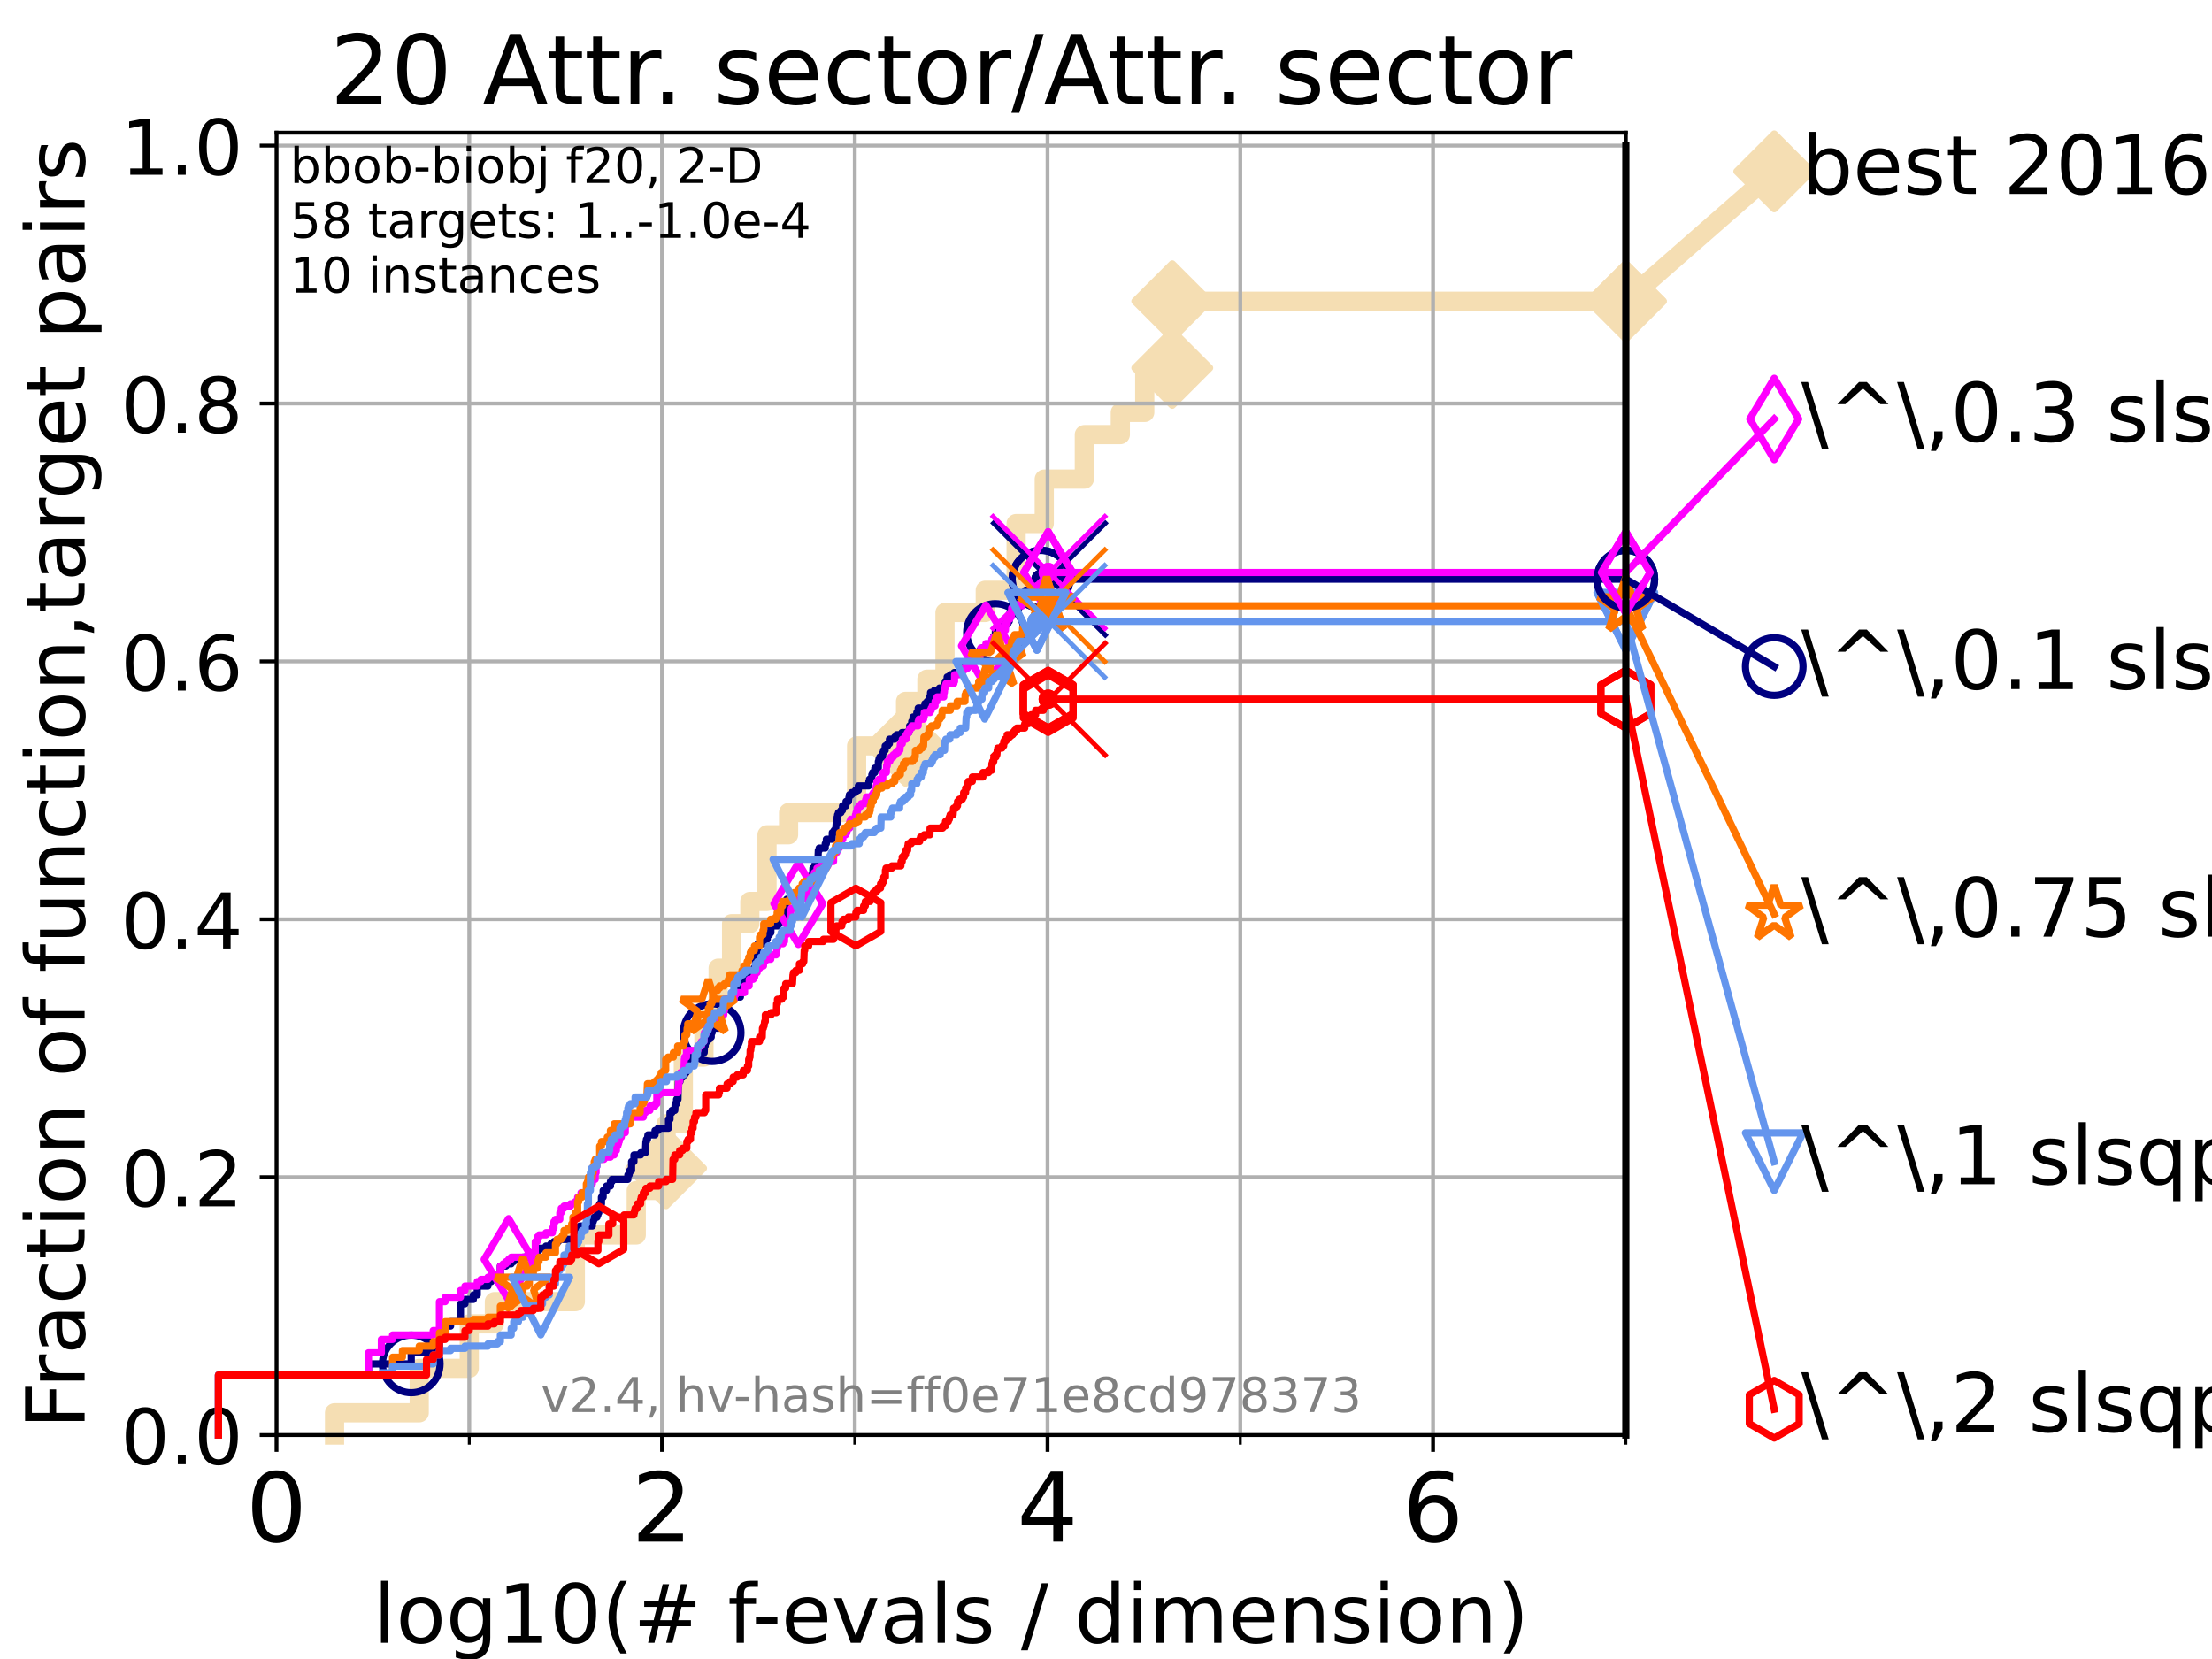 <?xml version="1.0" encoding="utf-8" standalone="no"?>
<!DOCTYPE svg PUBLIC "-//W3C//DTD SVG 1.1//EN"
  "http://www.w3.org/Graphics/SVG/1.1/DTD/svg11.dtd">
<!-- Created with matplotlib (https://matplotlib.org/) -->
<svg height="345.6pt" version="1.1" viewBox="0 0 460.8 345.6" width="460.8pt" xmlns="http://www.w3.org/2000/svg" xmlns:xlink="http://www.w3.org/1999/xlink">
 <defs>
  <style type="text/css">*{stroke-linecap:butt;stroke-linejoin:round;}</style>
 </defs>
 <g id="figure_1">
  <g id="patch_1">
   <path d="M 0 345.6 
L 460.8 345.6 
L 460.8 0 
L 0 0 
z
" style="fill:#ffffff;"/>
  </g>
  <g id="axes_1">
   <g id="patch_2">
    <path d="M 57.6 298.944 
L 338.688 298.944 
L 338.688 27.648 
L 57.6 27.648 
z
" style="fill:#ffffff;"/>
   </g>
   <g id="line2d_1">
    <path d="M 69.688 298.944 
L 69.688 294.313 
L 87.33 294.313 
L 87.33 285.05 
L 97.755 285.05 
L 97.755 275.788 
L 102.989 275.788 
L 102.989 271.157 
L 119.85 271.157 
L 119.85 257.263 
L 132.542 257.263 
L 132.542 248.001 
L 136.551 248.001 
L 136.551 243.37 
L 138.762 243.37 
L 138.762 234.107 
L 142.352 234.107 
L 142.352 220.214 
L 146.644 220.214 
L 146.644 210.951 
L 149.602 210.951 
L 149.602 201.689 
L 152.398 201.689 
L 152.398 192.426 
L 156.206 192.426 
L 156.206 187.795 
L 159.783 187.795 
L 159.783 173.901 
L 164.276 173.901 
L 164.276 169.27 
L 178.446 169.27 
L 178.446 155.377 
L 188.643 155.377 
L 188.643 146.114 
L 193.089 146.114 
L 193.089 141.483 
L 196.858 141.483 
L 196.858 127.589 
L 205.247 127.589 
L 205.247 122.958 
L 211.677 122.958 
L 211.677 109.065 
L 217.537 109.065 
L 217.537 99.802 
L 225.888 99.802 
L 225.888 90.54 
L 233.382 90.54 
L 233.382 85.909 
L 238.47 85.909 
L 238.47 76.646 
L 244.204 76.646 
L 244.204 62.753 
L 338.688 62.753 
" style="fill:none;stroke:#f5deb3;stroke-linecap:square;stroke-width:4;"/>
   </g>
   <g id="line2d_2">
    <defs>
     <path d="M 0 7.778 
L 7.778 0 
L 0 -7.778 
L -7.778 0 
z
" id="mbbea98a7ad" style="stroke:#f5deb3;stroke-linejoin:miter;stroke-width:1.5;"/>
    </defs>
    <g>
     <use style="fill:#f5deb3;stroke:#f5deb3;stroke-linejoin:miter;stroke-width:1.5;" x="138.762" xlink:href="#mbbea98a7ad" y="243.37"/>
     <use style="fill:#f5deb3;stroke:#f5deb3;stroke-linejoin:miter;stroke-width:1.5;" x="188.643" xlink:href="#mbbea98a7ad" y="155.377"/>
     <use style="fill:#f5deb3;stroke:#f5deb3;stroke-linejoin:miter;stroke-width:1.5;" x="244.204" xlink:href="#mbbea98a7ad" y="76.646"/>
     <use style="fill:#f5deb3;stroke:#f5deb3;stroke-linejoin:miter;stroke-width:1.5;" x="244.204" xlink:href="#mbbea98a7ad" y="62.753"/>
     <use style="fill:#f5deb3;stroke:#f5deb3;stroke-linejoin:miter;stroke-width:1.5;" x="338.688" xlink:href="#mbbea98a7ad" y="62.753"/>
    </g>
   </g>
   <g id="line2d_3">
    <path style="fill:none;stroke:#f5deb3;stroke-linecap:square;stroke-width:4;"/>
    <g/>
   </g>
   <g id="line2d_4">
    <path d="M 338.688 62.753 
L 369.608 35.706 
" style="fill:none;stroke:#f5deb3;stroke-linecap:square;stroke-width:4;"/>
    <g>
     <use style="fill:#f5deb3;stroke:#f5deb3;stroke-linejoin:miter;stroke-width:1.5;" x="338.688" xlink:href="#mbbea98a7ad" y="62.753"/>
     <use style="fill:#f5deb3;stroke:#f5deb3;stroke-linejoin:miter;stroke-width:1.5;" x="369.608" xlink:href="#mbbea98a7ad" y="35.706"/>
    </g>
   </g>
   <g id="matplotlib.axis_1">
    <g id="xtick_1">
     <g id="line2d_5">
      <path clip-path="url(#pedaeddfde5)" d="M 57.6 298.944 
L 57.6 27.648 
" style="fill:none;stroke:#b0b0b0;stroke-linecap:square;stroke-width:0.8;"/>
     </g>
     <g id="line2d_6">
      <defs>
       <path d="M 0 0 
L 0 3.5 
" id="m11ad3bf8e2" style="stroke:#000000;stroke-width:0.8;"/>
      </defs>
      <g>
       <use style="stroke:#000000;stroke-width:0.8;" x="57.6" xlink:href="#m11ad3bf8e2" y="298.944"/>
      </g>
     </g>
     <g id="text_1">
      <!-- 0 -->
      <g transform="translate(51.237 321.141)scale(0.2 -0.2)">
       <defs>
        <path d="M 31.781 66.406 
Q 24.172 66.406 20.328 58.906 
Q 16.5 51.422 16.5 36.375 
Q 16.5 21.391 20.328 13.891 
Q 24.172 6.391 31.781 6.391 
Q 39.453 6.391 43.281 13.891 
Q 47.125 21.391 47.125 36.375 
Q 47.125 51.422 43.281 58.906 
Q 39.453 66.406 31.781 66.406 
z
M 31.781 74.219 
Q 44.047 74.219 50.516 64.516 
Q 56.984 54.828 56.984 36.375 
Q 56.984 17.969 50.516 8.266 
Q 44.047 -1.422 31.781 -1.422 
Q 19.531 -1.422 13.062 8.266 
Q 6.594 17.969 6.594 36.375 
Q 6.594 54.828 13.062 64.516 
Q 19.531 74.219 31.781 74.219 
z
" id="DejaVuSans-48"/>
       </defs>
       <use xlink:href="#DejaVuSans-48"/>
      </g>
     </g>
    </g>
    <g id="xtick_2">
     <g id="line2d_7">
      <path clip-path="url(#pedaeddfde5)" d="M 137.911 298.944 
L 137.911 27.648 
" style="fill:none;stroke:#b0b0b0;stroke-linecap:square;stroke-width:0.8;"/>
     </g>
     <g id="line2d_8">
      <g>
       <use style="stroke:#000000;stroke-width:0.8;" x="137.911" xlink:href="#m11ad3bf8e2" y="298.944"/>
      </g>
     </g>
     <g id="text_2">
      <!-- 2 -->
      <g transform="translate(131.548 321.141)scale(0.2 -0.2)">
       <defs>
        <path d="M 19.188 8.297 
L 53.609 8.297 
L 53.609 0 
L 7.328 0 
L 7.328 8.297 
Q 12.938 14.109 22.625 23.891 
Q 32.328 33.688 34.812 36.531 
Q 39.547 41.844 41.422 45.531 
Q 43.312 49.219 43.312 52.781 
Q 43.312 58.594 39.234 62.25 
Q 35.156 65.922 28.609 65.922 
Q 23.969 65.922 18.812 64.312 
Q 13.672 62.703 7.812 59.422 
L 7.812 69.391 
Q 13.766 71.781 18.938 73 
Q 24.125 74.219 28.422 74.219 
Q 39.75 74.219 46.484 68.547 
Q 53.219 62.891 53.219 53.422 
Q 53.219 48.922 51.531 44.891 
Q 49.859 40.875 45.406 35.406 
Q 44.188 33.984 37.641 27.219 
Q 31.109 20.453 19.188 8.297 
z
" id="DejaVuSans-50"/>
       </defs>
       <use xlink:href="#DejaVuSans-50"/>
      </g>
     </g>
    </g>
    <g id="xtick_3">
     <g id="line2d_9">
      <path clip-path="url(#pedaeddfde5)" d="M 218.222 298.944 
L 218.222 27.648 
" style="fill:none;stroke:#b0b0b0;stroke-linecap:square;stroke-width:0.8;"/>
     </g>
     <g id="line2d_10">
      <g>
       <use style="stroke:#000000;stroke-width:0.8;" x="218.222" xlink:href="#m11ad3bf8e2" y="298.944"/>
      </g>
     </g>
     <g id="text_3">
      <!-- 4 -->
      <g transform="translate(211.859 321.141)scale(0.2 -0.2)">
       <defs>
        <path d="M 37.797 64.312 
L 12.891 25.391 
L 37.797 25.391 
z
M 35.203 72.906 
L 47.609 72.906 
L 47.609 25.391 
L 58.016 25.391 
L 58.016 17.188 
L 47.609 17.188 
L 47.609 0 
L 37.797 0 
L 37.797 17.188 
L 4.891 17.188 
L 4.891 26.703 
z
" id="DejaVuSans-52"/>
       </defs>
       <use xlink:href="#DejaVuSans-52"/>
      </g>
     </g>
    </g>
    <g id="xtick_4">
     <g id="line2d_11">
      <path clip-path="url(#pedaeddfde5)" d="M 298.533 298.944 
L 298.533 27.648 
" style="fill:none;stroke:#b0b0b0;stroke-linecap:square;stroke-width:0.8;"/>
     </g>
     <g id="line2d_12">
      <g>
       <use style="stroke:#000000;stroke-width:0.8;" x="298.533" xlink:href="#m11ad3bf8e2" y="298.944"/>
      </g>
     </g>
     <g id="text_4">
      <!-- 6 -->
      <g transform="translate(292.17 321.141)scale(0.2 -0.2)">
       <defs>
        <path d="M 33.016 40.375 
Q 26.375 40.375 22.484 35.828 
Q 18.609 31.297 18.609 23.391 
Q 18.609 15.531 22.484 10.953 
Q 26.375 6.391 33.016 6.391 
Q 39.656 6.391 43.531 10.953 
Q 47.406 15.531 47.406 23.391 
Q 47.406 31.297 43.531 35.828 
Q 39.656 40.375 33.016 40.375 
z
M 52.594 71.297 
L 52.594 62.312 
Q 48.875 64.062 45.094 64.984 
Q 41.312 65.922 37.594 65.922 
Q 27.828 65.922 22.672 59.328 
Q 17.531 52.734 16.797 39.406 
Q 19.672 43.656 24.016 45.922 
Q 28.375 48.188 33.594 48.188 
Q 44.578 48.188 50.953 41.516 
Q 57.328 34.859 57.328 23.391 
Q 57.328 12.156 50.688 5.359 
Q 44.047 -1.422 33.016 -1.422 
Q 20.359 -1.422 13.672 8.266 
Q 6.984 17.969 6.984 36.375 
Q 6.984 53.656 15.188 63.938 
Q 23.391 74.219 37.203 74.219 
Q 40.922 74.219 44.703 73.484 
Q 48.484 72.75 52.594 71.297 
z
" id="DejaVuSans-54"/>
       </defs>
       <use xlink:href="#DejaVuSans-54"/>
      </g>
     </g>
    </g>
    <g id="xtick_5">
     <g id="line2d_13">
      <path clip-path="url(#pedaeddfde5)" d="M 97.755 298.944 
L 97.755 27.648 
" style="fill:none;stroke:#b0b0b0;stroke-linecap:square;stroke-width:0.8;"/>
     </g>
     <g id="line2d_14">
      <defs>
       <path d="M 0 0 
L 0 2 
" id="me7f7f3d247" style="stroke:#000000;stroke-width:0.6;"/>
      </defs>
      <g>
       <use style="stroke:#000000;stroke-width:0.6;" x="97.755" xlink:href="#me7f7f3d247" y="298.944"/>
      </g>
     </g>
    </g>
    <g id="xtick_6">
     <g id="line2d_15">
      <path clip-path="url(#pedaeddfde5)" d="M 178.066 298.944 
L 178.066 27.648 
" style="fill:none;stroke:#b0b0b0;stroke-linecap:square;stroke-width:0.8;"/>
     </g>
     <g id="line2d_16">
      <g>
       <use style="stroke:#000000;stroke-width:0.6;" x="178.066" xlink:href="#me7f7f3d247" y="298.944"/>
      </g>
     </g>
    </g>
    <g id="xtick_7">
     <g id="line2d_17">
      <path clip-path="url(#pedaeddfde5)" d="M 258.377 298.944 
L 258.377 27.648 
" style="fill:none;stroke:#b0b0b0;stroke-linecap:square;stroke-width:0.8;"/>
     </g>
     <g id="line2d_18">
      <g>
       <use style="stroke:#000000;stroke-width:0.6;" x="258.377" xlink:href="#me7f7f3d247" y="298.944"/>
      </g>
     </g>
    </g>
    <g id="xtick_8">
     <g id="line2d_19">
      <path clip-path="url(#pedaeddfde5)" d="M 338.688 298.944 
L 338.688 27.648 
" style="fill:none;stroke:#b0b0b0;stroke-linecap:square;stroke-width:0.8;"/>
     </g>
     <g id="line2d_20">
      <g>
       <use style="stroke:#000000;stroke-width:0.6;" x="338.688" xlink:href="#me7f7f3d247" y="298.944"/>
      </g>
     </g>
    </g>
    <g id="text_5">
     <!-- log10(# f-evals / dimension) -->
     <g transform="translate(77.764 342.218)scale(0.17 -0.17)">
      <defs>
       <path d="M 9.422 75.984 
L 18.406 75.984 
L 18.406 0 
L 9.422 0 
z
" id="DejaVuSans-108"/>
       <path d="M 30.609 48.391 
Q 23.391 48.391 19.188 42.75 
Q 14.984 37.109 14.984 27.297 
Q 14.984 17.484 19.156 11.844 
Q 23.344 6.203 30.609 6.203 
Q 37.797 6.203 41.984 11.859 
Q 46.188 17.531 46.188 27.297 
Q 46.188 37.016 41.984 42.703 
Q 37.797 48.391 30.609 48.391 
z
M 30.609 56 
Q 42.328 56 49.016 48.375 
Q 55.719 40.766 55.719 27.297 
Q 55.719 13.875 49.016 6.219 
Q 42.328 -1.422 30.609 -1.422 
Q 18.844 -1.422 12.172 6.219 
Q 5.516 13.875 5.516 27.297 
Q 5.516 40.766 12.172 48.375 
Q 18.844 56 30.609 56 
z
" id="DejaVuSans-111"/>
       <path d="M 45.406 27.984 
Q 45.406 37.75 41.375 43.109 
Q 37.359 48.484 30.078 48.484 
Q 22.859 48.484 18.828 43.109 
Q 14.797 37.75 14.797 27.984 
Q 14.797 18.266 18.828 12.891 
Q 22.859 7.516 30.078 7.516 
Q 37.359 7.516 41.375 12.891 
Q 45.406 18.266 45.406 27.984 
z
M 54.391 6.781 
Q 54.391 -7.172 48.188 -13.984 
Q 42 -20.797 29.203 -20.797 
Q 24.469 -20.797 20.266 -20.094 
Q 16.062 -19.391 12.109 -17.922 
L 12.109 -9.188 
Q 16.062 -11.328 19.922 -12.344 
Q 23.781 -13.375 27.781 -13.375 
Q 36.625 -13.375 41.016 -8.766 
Q 45.406 -4.156 45.406 5.172 
L 45.406 9.625 
Q 42.625 4.781 38.281 2.391 
Q 33.938 0 27.875 0 
Q 17.828 0 11.672 7.656 
Q 5.516 15.328 5.516 27.984 
Q 5.516 40.672 11.672 48.328 
Q 17.828 56 27.875 56 
Q 33.938 56 38.281 53.609 
Q 42.625 51.219 45.406 46.391 
L 45.406 54.688 
L 54.391 54.688 
z
" id="DejaVuSans-103"/>
       <path d="M 12.406 8.297 
L 28.516 8.297 
L 28.516 63.922 
L 10.984 60.406 
L 10.984 69.391 
L 28.422 72.906 
L 38.281 72.906 
L 38.281 8.297 
L 54.391 8.297 
L 54.391 0 
L 12.406 0 
z
" id="DejaVuSans-49"/>
       <path d="M 31 75.875 
Q 24.469 64.656 21.281 53.656 
Q 18.109 42.672 18.109 31.391 
Q 18.109 20.125 21.312 9.062 
Q 24.516 -2 31 -13.188 
L 23.188 -13.188 
Q 15.875 -1.703 12.234 9.375 
Q 8.594 20.453 8.594 31.391 
Q 8.594 42.281 12.203 53.312 
Q 15.828 64.359 23.188 75.875 
z
" id="DejaVuSans-40"/>
       <path d="M 51.125 44 
L 36.922 44 
L 32.812 27.688 
L 47.125 27.688 
z
M 43.797 71.781 
L 38.719 51.516 
L 52.984 51.516 
L 58.109 71.781 
L 65.922 71.781 
L 60.891 51.516 
L 76.125 51.516 
L 76.125 44 
L 58.984 44 
L 54.984 27.688 
L 70.516 27.688 
L 70.516 20.219 
L 53.078 20.219 
L 48 0 
L 40.188 0 
L 45.219 20.219 
L 30.906 20.219 
L 25.875 0 
L 18.016 0 
L 23.094 20.219 
L 7.719 20.219 
L 7.719 27.688 
L 24.906 27.688 
L 29 44 
L 13.281 44 
L 13.281 51.516 
L 30.906 51.516 
L 35.891 71.781 
z
" id="DejaVuSans-35"/>
       <path id="DejaVuSans-32"/>
       <path d="M 37.109 75.984 
L 37.109 68.5 
L 28.516 68.5 
Q 23.688 68.5 21.797 66.547 
Q 19.922 64.594 19.922 59.516 
L 19.922 54.688 
L 34.719 54.688 
L 34.719 47.703 
L 19.922 47.703 
L 19.922 0 
L 10.891 0 
L 10.891 47.703 
L 2.297 47.703 
L 2.297 54.688 
L 10.891 54.688 
L 10.891 58.5 
Q 10.891 67.625 15.141 71.797 
Q 19.391 75.984 28.609 75.984 
z
" id="DejaVuSans-102"/>
       <path d="M 4.891 31.391 
L 31.203 31.391 
L 31.203 23.391 
L 4.891 23.391 
z
" id="DejaVuSans-45"/>
       <path d="M 56.203 29.594 
L 56.203 25.203 
L 14.891 25.203 
Q 15.484 15.922 20.484 11.062 
Q 25.484 6.203 34.422 6.203 
Q 39.594 6.203 44.453 7.469 
Q 49.312 8.734 54.109 11.281 
L 54.109 2.781 
Q 49.266 0.734 44.188 -0.344 
Q 39.109 -1.422 33.891 -1.422 
Q 20.797 -1.422 13.156 6.188 
Q 5.516 13.812 5.516 26.812 
Q 5.516 40.234 12.766 48.109 
Q 20.016 56 32.328 56 
Q 43.359 56 49.781 48.891 
Q 56.203 41.797 56.203 29.594 
z
M 47.219 32.234 
Q 47.125 39.594 43.094 43.984 
Q 39.062 48.391 32.422 48.391 
Q 24.906 48.391 20.391 44.141 
Q 15.875 39.891 15.188 32.172 
z
" id="DejaVuSans-101"/>
       <path d="M 2.984 54.688 
L 12.5 54.688 
L 29.594 8.797 
L 46.688 54.688 
L 56.203 54.688 
L 35.688 0 
L 23.484 0 
z
" id="DejaVuSans-118"/>
       <path d="M 34.281 27.484 
Q 23.391 27.484 19.188 25 
Q 14.984 22.516 14.984 16.5 
Q 14.984 11.719 18.141 8.906 
Q 21.297 6.109 26.703 6.109 
Q 34.188 6.109 38.703 11.406 
Q 43.219 16.703 43.219 25.484 
L 43.219 27.484 
z
M 52.203 31.203 
L 52.203 0 
L 43.219 0 
L 43.219 8.297 
Q 40.141 3.328 35.547 0.953 
Q 30.953 -1.422 24.312 -1.422 
Q 15.922 -1.422 10.953 3.297 
Q 6 8.016 6 15.922 
Q 6 25.141 12.172 29.828 
Q 18.359 34.516 30.609 34.516 
L 43.219 34.516 
L 43.219 35.406 
Q 43.219 41.609 39.141 45 
Q 35.062 48.391 27.688 48.391 
Q 23 48.391 18.547 47.266 
Q 14.109 46.141 10.016 43.891 
L 10.016 52.203 
Q 14.938 54.109 19.578 55.047 
Q 24.219 56 28.609 56 
Q 40.484 56 46.344 49.844 
Q 52.203 43.703 52.203 31.203 
z
" id="DejaVuSans-97"/>
       <path d="M 44.281 53.078 
L 44.281 44.578 
Q 40.484 46.531 36.375 47.5 
Q 32.281 48.484 27.875 48.484 
Q 21.188 48.484 17.844 46.438 
Q 14.5 44.391 14.5 40.281 
Q 14.5 37.156 16.891 35.375 
Q 19.281 33.594 26.516 31.984 
L 29.594 31.297 
Q 39.156 29.25 43.188 25.516 
Q 47.219 21.781 47.219 15.094 
Q 47.219 7.469 41.188 3.016 
Q 35.156 -1.422 24.609 -1.422 
Q 20.219 -1.422 15.453 -0.562 
Q 10.688 0.297 5.422 2 
L 5.422 11.281 
Q 10.406 8.688 15.234 7.391 
Q 20.062 6.109 24.812 6.109 
Q 31.156 6.109 34.562 8.281 
Q 37.984 10.453 37.984 14.406 
Q 37.984 18.062 35.516 20.016 
Q 33.062 21.969 24.703 23.781 
L 21.578 24.516 
Q 13.234 26.266 9.516 29.906 
Q 5.812 33.547 5.812 39.891 
Q 5.812 47.609 11.281 51.797 
Q 16.75 56 26.812 56 
Q 31.781 56 36.172 55.266 
Q 40.578 54.547 44.281 53.078 
z
" id="DejaVuSans-115"/>
       <path d="M 25.391 72.906 
L 33.688 72.906 
L 8.297 -9.281 
L 0 -9.281 
z
" id="DejaVuSans-47"/>
       <path d="M 45.406 46.391 
L 45.406 75.984 
L 54.391 75.984 
L 54.391 0 
L 45.406 0 
L 45.406 8.203 
Q 42.578 3.328 38.25 0.953 
Q 33.938 -1.422 27.875 -1.422 
Q 17.969 -1.422 11.734 6.484 
Q 5.516 14.406 5.516 27.297 
Q 5.516 40.188 11.734 48.094 
Q 17.969 56 27.875 56 
Q 33.938 56 38.25 53.625 
Q 42.578 51.266 45.406 46.391 
z
M 14.797 27.297 
Q 14.797 17.391 18.875 11.75 
Q 22.953 6.109 30.078 6.109 
Q 37.203 6.109 41.297 11.75 
Q 45.406 17.391 45.406 27.297 
Q 45.406 37.203 41.297 42.844 
Q 37.203 48.484 30.078 48.484 
Q 22.953 48.484 18.875 42.844 
Q 14.797 37.203 14.797 27.297 
z
" id="DejaVuSans-100"/>
       <path d="M 9.422 54.688 
L 18.406 54.688 
L 18.406 0 
L 9.422 0 
z
M 9.422 75.984 
L 18.406 75.984 
L 18.406 64.594 
L 9.422 64.594 
z
" id="DejaVuSans-105"/>
       <path d="M 52 44.188 
Q 55.375 50.25 60.062 53.125 
Q 64.75 56 71.094 56 
Q 79.641 56 84.281 50.016 
Q 88.922 44.047 88.922 33.016 
L 88.922 0 
L 79.891 0 
L 79.891 32.719 
Q 79.891 40.578 77.094 44.375 
Q 74.312 48.188 68.609 48.188 
Q 61.625 48.188 57.562 43.547 
Q 53.516 38.922 53.516 30.906 
L 53.516 0 
L 44.484 0 
L 44.484 32.719 
Q 44.484 40.625 41.703 44.406 
Q 38.922 48.188 33.109 48.188 
Q 26.219 48.188 22.156 43.531 
Q 18.109 38.875 18.109 30.906 
L 18.109 0 
L 9.078 0 
L 9.078 54.688 
L 18.109 54.688 
L 18.109 46.188 
Q 21.188 51.219 25.484 53.609 
Q 29.781 56 35.688 56 
Q 41.656 56 45.828 52.969 
Q 50 49.953 52 44.188 
z
" id="DejaVuSans-109"/>
       <path d="M 54.891 33.016 
L 54.891 0 
L 45.906 0 
L 45.906 32.719 
Q 45.906 40.484 42.875 44.328 
Q 39.844 48.188 33.797 48.188 
Q 26.516 48.188 22.312 43.547 
Q 18.109 38.922 18.109 30.906 
L 18.109 0 
L 9.078 0 
L 9.078 54.688 
L 18.109 54.688 
L 18.109 46.188 
Q 21.344 51.125 25.703 53.562 
Q 30.078 56 35.797 56 
Q 45.219 56 50.047 50.172 
Q 54.891 44.344 54.891 33.016 
z
" id="DejaVuSans-110"/>
       <path d="M 8.016 75.875 
L 15.828 75.875 
Q 23.141 64.359 26.781 53.312 
Q 30.422 42.281 30.422 31.391 
Q 30.422 20.453 26.781 9.375 
Q 23.141 -1.703 15.828 -13.188 
L 8.016 -13.188 
Q 14.5 -2 17.703 9.062 
Q 20.906 20.125 20.906 31.391 
Q 20.906 42.672 17.703 53.656 
Q 14.5 64.656 8.016 75.875 
z
" id="DejaVuSans-41"/>
      </defs>
      <use xlink:href="#DejaVuSans-108"/>
      <use x="27.783" xlink:href="#DejaVuSans-111"/>
      <use x="88.965" xlink:href="#DejaVuSans-103"/>
      <use x="152.441" xlink:href="#DejaVuSans-49"/>
      <use x="216.064" xlink:href="#DejaVuSans-48"/>
      <use x="279.688" xlink:href="#DejaVuSans-40"/>
      <use x="318.701" xlink:href="#DejaVuSans-35"/>
      <use x="402.49" xlink:href="#DejaVuSans-32"/>
      <use x="434.277" xlink:href="#DejaVuSans-102"/>
      <use x="463.982" xlink:href="#DejaVuSans-45"/>
      <use x="500.066" xlink:href="#DejaVuSans-101"/>
      <use x="561.59" xlink:href="#DejaVuSans-118"/>
      <use x="620.77" xlink:href="#DejaVuSans-97"/>
      <use x="682.049" xlink:href="#DejaVuSans-108"/>
      <use x="709.832" xlink:href="#DejaVuSans-115"/>
      <use x="761.932" xlink:href="#DejaVuSans-32"/>
      <use x="793.719" xlink:href="#DejaVuSans-47"/>
      <use x="827.41" xlink:href="#DejaVuSans-32"/>
      <use x="859.197" xlink:href="#DejaVuSans-100"/>
      <use x="922.674" xlink:href="#DejaVuSans-105"/>
      <use x="950.457" xlink:href="#DejaVuSans-109"/>
      <use x="1047.869" xlink:href="#DejaVuSans-101"/>
      <use x="1109.393" xlink:href="#DejaVuSans-110"/>
      <use x="1172.771" xlink:href="#DejaVuSans-115"/>
      <use x="1224.871" xlink:href="#DejaVuSans-105"/>
      <use x="1252.654" xlink:href="#DejaVuSans-111"/>
      <use x="1313.836" xlink:href="#DejaVuSans-110"/>
      <use x="1377.215" xlink:href="#DejaVuSans-41"/>
     </g>
    </g>
   </g>
   <g id="matplotlib.axis_2">
    <g id="ytick_1">
     <g id="line2d_21">
      <path clip-path="url(#pedaeddfde5)" d="M 57.6 298.944 
L 338.688 298.944 
" style="fill:none;stroke:#b0b0b0;stroke-linecap:square;stroke-width:0.8;"/>
     </g>
     <g id="line2d_22">
      <defs>
       <path d="M 0 0 
L -3.5 0 
" id="m639e67ac0c" style="stroke:#000000;stroke-width:0.8;"/>
      </defs>
      <g>
       <use style="stroke:#000000;stroke-width:0.8;" x="57.6" xlink:href="#m639e67ac0c" y="298.944"/>
      </g>
     </g>
     <g id="text_6">
      <!-- 0.0 -->
      <g transform="translate(25.155 305.023)scale(0.16 -0.16)">
       <defs>
        <path d="M 10.688 12.406 
L 21 12.406 
L 21 0 
L 10.688 0 
z
" id="DejaVuSans-46"/>
       </defs>
       <use xlink:href="#DejaVuSans-48"/>
       <use x="63.623" xlink:href="#DejaVuSans-46"/>
       <use x="95.41" xlink:href="#DejaVuSans-48"/>
      </g>
     </g>
    </g>
    <g id="ytick_2">
     <g id="line2d_23">
      <path clip-path="url(#pedaeddfde5)" d="M 57.6 245.222 
L 338.688 245.222 
" style="fill:none;stroke:#b0b0b0;stroke-linecap:square;stroke-width:0.8;"/>
     </g>
     <g id="line2d_24">
      <g>
       <use style="stroke:#000000;stroke-width:0.8;" x="57.6" xlink:href="#m639e67ac0c" y="245.222"/>
      </g>
     </g>
     <g id="text_7">
      <!-- 0.2 -->
      <g transform="translate(25.155 251.301)scale(0.16 -0.16)">
       <use xlink:href="#DejaVuSans-48"/>
       <use x="63.623" xlink:href="#DejaVuSans-46"/>
       <use x="95.41" xlink:href="#DejaVuSans-50"/>
      </g>
     </g>
    </g>
    <g id="ytick_3">
     <g id="line2d_25">
      <path clip-path="url(#pedaeddfde5)" d="M 57.6 191.5 
L 338.688 191.5 
" style="fill:none;stroke:#b0b0b0;stroke-linecap:square;stroke-width:0.8;"/>
     </g>
     <g id="line2d_26">
      <g>
       <use style="stroke:#000000;stroke-width:0.8;" x="57.6" xlink:href="#m639e67ac0c" y="191.5"/>
      </g>
     </g>
     <g id="text_8">
      <!-- 0.4 -->
      <g transform="translate(25.155 197.579)scale(0.16 -0.16)">
       <use xlink:href="#DejaVuSans-48"/>
       <use x="63.623" xlink:href="#DejaVuSans-46"/>
       <use x="95.41" xlink:href="#DejaVuSans-52"/>
      </g>
     </g>
    </g>
    <g id="ytick_4">
     <g id="line2d_27">
      <path clip-path="url(#pedaeddfde5)" d="M 57.6 137.778 
L 338.688 137.778 
" style="fill:none;stroke:#b0b0b0;stroke-linecap:square;stroke-width:0.8;"/>
     </g>
     <g id="line2d_28">
      <g>
       <use style="stroke:#000000;stroke-width:0.8;" x="57.6" xlink:href="#m639e67ac0c" y="137.778"/>
      </g>
     </g>
     <g id="text_9">
      <!-- 0.6 -->
      <g transform="translate(25.155 143.857)scale(0.16 -0.16)">
       <use xlink:href="#DejaVuSans-48"/>
       <use x="63.623" xlink:href="#DejaVuSans-46"/>
       <use x="95.41" xlink:href="#DejaVuSans-54"/>
      </g>
     </g>
    </g>
    <g id="ytick_5">
     <g id="line2d_29">
      <path clip-path="url(#pedaeddfde5)" d="M 57.6 84.056 
L 338.688 84.056 
" style="fill:none;stroke:#b0b0b0;stroke-linecap:square;stroke-width:0.8;"/>
     </g>
     <g id="line2d_30">
      <g>
       <use style="stroke:#000000;stroke-width:0.8;" x="57.6" xlink:href="#m639e67ac0c" y="84.056"/>
      </g>
     </g>
     <g id="text_10">
      <!-- 0.8 -->
      <g transform="translate(25.155 90.135)scale(0.16 -0.16)">
       <defs>
        <path d="M 31.781 34.625 
Q 24.75 34.625 20.719 30.859 
Q 16.703 27.094 16.703 20.516 
Q 16.703 13.922 20.719 10.156 
Q 24.75 6.391 31.781 6.391 
Q 38.812 6.391 42.859 10.172 
Q 46.922 13.969 46.922 20.516 
Q 46.922 27.094 42.891 30.859 
Q 38.875 34.625 31.781 34.625 
z
M 21.922 38.812 
Q 15.578 40.375 12.031 44.719 
Q 8.5 49.078 8.5 55.328 
Q 8.5 64.062 14.719 69.141 
Q 20.953 74.219 31.781 74.219 
Q 42.672 74.219 48.875 69.141 
Q 55.078 64.062 55.078 55.328 
Q 55.078 49.078 51.531 44.719 
Q 48 40.375 41.703 38.812 
Q 48.828 37.156 52.797 32.312 
Q 56.781 27.484 56.781 20.516 
Q 56.781 9.906 50.312 4.234 
Q 43.844 -1.422 31.781 -1.422 
Q 19.734 -1.422 13.25 4.234 
Q 6.781 9.906 6.781 20.516 
Q 6.781 27.484 10.781 32.312 
Q 14.797 37.156 21.922 38.812 
z
M 18.312 54.391 
Q 18.312 48.734 21.844 45.562 
Q 25.391 42.391 31.781 42.391 
Q 38.141 42.391 41.719 45.562 
Q 45.312 48.734 45.312 54.391 
Q 45.312 60.062 41.719 63.234 
Q 38.141 66.406 31.781 66.406 
Q 25.391 66.406 21.844 63.234 
Q 18.312 60.062 18.312 54.391 
z
" id="DejaVuSans-56"/>
       </defs>
       <use xlink:href="#DejaVuSans-48"/>
       <use x="63.623" xlink:href="#DejaVuSans-46"/>
       <use x="95.41" xlink:href="#DejaVuSans-56"/>
      </g>
     </g>
    </g>
    <g id="ytick_6">
     <g id="line2d_31">
      <path clip-path="url(#pedaeddfde5)" d="M 57.6 30.334 
L 338.688 30.334 
" style="fill:none;stroke:#b0b0b0;stroke-linecap:square;stroke-width:0.8;"/>
     </g>
     <g id="line2d_32">
      <g>
       <use style="stroke:#000000;stroke-width:0.8;" x="57.6" xlink:href="#m639e67ac0c" y="30.334"/>
      </g>
     </g>
     <g id="text_11">
      <!-- 1.0 -->
      <g transform="translate(25.155 36.413)scale(0.16 -0.16)">
       <use xlink:href="#DejaVuSans-49"/>
       <use x="63.623" xlink:href="#DejaVuSans-46"/>
       <use x="95.41" xlink:href="#DejaVuSans-48"/>
      </g>
     </g>
    </g>
    <g id="text_12">
     <!-- Fraction of function,target pairs -->
     <g transform="translate(17.62 297.681)rotate(-90)scale(0.17 -0.17)">
      <defs>
       <path d="M 9.812 72.906 
L 51.703 72.906 
L 51.703 64.594 
L 19.672 64.594 
L 19.672 43.109 
L 48.578 43.109 
L 48.578 34.812 
L 19.672 34.812 
L 19.672 0 
L 9.812 0 
z
" id="DejaVuSans-70"/>
       <path d="M 41.109 46.297 
Q 39.594 47.172 37.812 47.578 
Q 36.031 48 33.891 48 
Q 26.266 48 22.188 43.047 
Q 18.109 38.094 18.109 28.812 
L 18.109 0 
L 9.078 0 
L 9.078 54.688 
L 18.109 54.688 
L 18.109 46.188 
Q 20.953 51.172 25.484 53.578 
Q 30.031 56 36.531 56 
Q 37.453 56 38.578 55.875 
Q 39.703 55.766 41.062 55.516 
z
" id="DejaVuSans-114"/>
       <path d="M 48.781 52.594 
L 48.781 44.188 
Q 44.969 46.297 41.141 47.344 
Q 37.312 48.391 33.406 48.391 
Q 24.656 48.391 19.812 42.844 
Q 14.984 37.312 14.984 27.297 
Q 14.984 17.281 19.812 11.734 
Q 24.656 6.203 33.406 6.203 
Q 37.312 6.203 41.141 7.25 
Q 44.969 8.297 48.781 10.406 
L 48.781 2.094 
Q 45.016 0.344 40.984 -0.531 
Q 36.969 -1.422 32.422 -1.422 
Q 20.062 -1.422 12.781 6.344 
Q 5.516 14.109 5.516 27.297 
Q 5.516 40.672 12.859 48.328 
Q 20.219 56 33.016 56 
Q 37.156 56 41.109 55.141 
Q 45.062 54.297 48.781 52.594 
z
" id="DejaVuSans-99"/>
       <path d="M 18.312 70.219 
L 18.312 54.688 
L 36.812 54.688 
L 36.812 47.703 
L 18.312 47.703 
L 18.312 18.016 
Q 18.312 11.328 20.141 9.422 
Q 21.969 7.516 27.594 7.516 
L 36.812 7.516 
L 36.812 0 
L 27.594 0 
Q 17.188 0 13.234 3.875 
Q 9.281 7.766 9.281 18.016 
L 9.281 47.703 
L 2.688 47.703 
L 2.688 54.688 
L 9.281 54.688 
L 9.281 70.219 
z
" id="DejaVuSans-116"/>
       <path d="M 8.5 21.578 
L 8.5 54.688 
L 17.484 54.688 
L 17.484 21.922 
Q 17.484 14.156 20.5 10.266 
Q 23.531 6.391 29.594 6.391 
Q 36.859 6.391 41.078 11.031 
Q 45.312 15.672 45.312 23.688 
L 45.312 54.688 
L 54.297 54.688 
L 54.297 0 
L 45.312 0 
L 45.312 8.406 
Q 42.047 3.422 37.719 1 
Q 33.406 -1.422 27.688 -1.422 
Q 18.266 -1.422 13.375 4.438 
Q 8.5 10.297 8.5 21.578 
z
M 31.109 56 
z
" id="DejaVuSans-117"/>
       <path d="M 11.719 12.406 
L 22.016 12.406 
L 22.016 4 
L 14.016 -11.625 
L 7.719 -11.625 
L 11.719 4 
z
" id="DejaVuSans-44"/>
       <path d="M 18.109 8.203 
L 18.109 -20.797 
L 9.078 -20.797 
L 9.078 54.688 
L 18.109 54.688 
L 18.109 46.391 
Q 20.953 51.266 25.266 53.625 
Q 29.594 56 35.594 56 
Q 45.562 56 51.781 48.094 
Q 58.016 40.188 58.016 27.297 
Q 58.016 14.406 51.781 6.484 
Q 45.562 -1.422 35.594 -1.422 
Q 29.594 -1.422 25.266 0.953 
Q 20.953 3.328 18.109 8.203 
z
M 48.688 27.297 
Q 48.688 37.203 44.609 42.844 
Q 40.531 48.484 33.406 48.484 
Q 26.266 48.484 22.188 42.844 
Q 18.109 37.203 18.109 27.297 
Q 18.109 17.391 22.188 11.75 
Q 26.266 6.109 33.406 6.109 
Q 40.531 6.109 44.609 11.75 
Q 48.688 17.391 48.688 27.297 
z
" id="DejaVuSans-112"/>
      </defs>
      <use xlink:href="#DejaVuSans-70"/>
      <use x="50.27" xlink:href="#DejaVuSans-114"/>
      <use x="91.383" xlink:href="#DejaVuSans-97"/>
      <use x="152.662" xlink:href="#DejaVuSans-99"/>
      <use x="207.643" xlink:href="#DejaVuSans-116"/>
      <use x="246.852" xlink:href="#DejaVuSans-105"/>
      <use x="274.635" xlink:href="#DejaVuSans-111"/>
      <use x="335.816" xlink:href="#DejaVuSans-110"/>
      <use x="399.195" xlink:href="#DejaVuSans-32"/>
      <use x="430.982" xlink:href="#DejaVuSans-111"/>
      <use x="492.164" xlink:href="#DejaVuSans-102"/>
      <use x="527.369" xlink:href="#DejaVuSans-32"/>
      <use x="559.156" xlink:href="#DejaVuSans-102"/>
      <use x="594.361" xlink:href="#DejaVuSans-117"/>
      <use x="657.74" xlink:href="#DejaVuSans-110"/>
      <use x="721.119" xlink:href="#DejaVuSans-99"/>
      <use x="776.1" xlink:href="#DejaVuSans-116"/>
      <use x="815.309" xlink:href="#DejaVuSans-105"/>
      <use x="843.092" xlink:href="#DejaVuSans-111"/>
      <use x="904.273" xlink:href="#DejaVuSans-110"/>
      <use x="967.652" xlink:href="#DejaVuSans-44"/>
      <use x="999.439" xlink:href="#DejaVuSans-116"/>
      <use x="1038.648" xlink:href="#DejaVuSans-97"/>
      <use x="1099.928" xlink:href="#DejaVuSans-114"/>
      <use x="1139.291" xlink:href="#DejaVuSans-103"/>
      <use x="1202.768" xlink:href="#DejaVuSans-101"/>
      <use x="1264.291" xlink:href="#DejaVuSans-116"/>
      <use x="1303.5" xlink:href="#DejaVuSans-32"/>
      <use x="1335.287" xlink:href="#DejaVuSans-112"/>
      <use x="1398.764" xlink:href="#DejaVuSans-97"/>
      <use x="1460.043" xlink:href="#DejaVuSans-105"/>
      <use x="1487.826" xlink:href="#DejaVuSans-114"/>
      <use x="1528.939" xlink:href="#DejaVuSans-115"/>
     </g>
    </g>
   </g>
   <g id="line2d_33">
    <defs>
     <path d="M 0 1.5 
C 0.398 1.5 0.779 1.342 1.061 1.061 
C 1.342 0.779 1.5 0.398 1.5 0 
C 1.5 -0.398 1.342 -0.779 1.061 -1.061 
C 0.779 -1.342 0.398 -1.5 0 -1.5 
C -0.398 -1.5 -0.779 -1.342 -1.061 -1.061 
C -1.342 -0.779 -1.5 -0.398 -1.5 0 
C -1.5 0.398 -1.342 0.779 -1.061 1.061 
C -0.779 1.342 -0.398 1.5 0 1.5 
z
" id="mf630ea4674" style="stroke:#f5deb3;"/>
    </defs>
    <g>
     <use style="fill:#f5deb3;stroke:#f5deb3;" x="244.204" xlink:href="#mf630ea4674" y="62.753"/>
     <use style="fill:#f5deb3;stroke:#f5deb3;" x="244.204" xlink:href="#mf630ea4674" y="62.753"/>
    </g>
   </g>
   <g id="line2d_34">
    <defs>
     <path d="M 0 1.5 
C 0.398 1.5 0.779 1.342 1.061 1.061 
C 1.342 0.779 1.5 0.398 1.5 0 
C 1.5 -0.398 1.342 -0.779 1.061 -1.061 
C 0.779 -1.342 0.398 -1.5 0 -1.5 
C -0.398 -1.5 -0.779 -1.342 -1.061 -1.061 
C -1.342 -0.779 -1.5 -0.398 -1.5 0 
C -1.5 0.398 -1.342 0.779 -1.061 1.061 
C -0.779 1.342 -0.398 1.5 0 1.5 
z
" id="mc35bbfe770" style="stroke:#000080;"/>
    </defs>
    <g>
     <use style="fill:#000080;stroke:#000080;" x="216.848" xlink:href="#mc35bbfe770" y="120.643"/>
     <use style="fill:#000080;stroke:#000080;" x="216.848" xlink:href="#mc35bbfe770" y="120.643"/>
    </g>
   </g>
   <g id="line2d_35">
    <path d="M 45.512 298.944 
L 45.512 286.44 
L 76.759 286.44 
L 76.759 284.124 
L 85.667 284.124 
L 85.667 281.809 
L 90.243 281.809 
L 90.243 280.882 
L 91.535 280.882 
L 91.535 277.177 
L 92.738 277.177 
L 92.738 276.251 
L 93.864 276.251 
L 93.864 275.325 
L 95.918 275.325 
L 95.918 271.62 
L 96.861 271.62 
L 96.861 270.694 
L 98.606 270.694 
L 98.606 269.767 
L 99.418 269.767 
L 99.418 267.915 
L 101.647 267.915 
L 101.647 266.989 
L 102.331 266.989 
L 102.331 265.599 
L 104.235 265.599 
L 104.235 263.747 
L 105.398 263.747 
L 105.398 263.284 
L 106.489 263.284 
L 106.489 262.821 
L 107.009 262.821 
L 107.009 262.357 
L 108.949 262.357 
L 108.949 261.894 
L 110.274 261.894 
L 110.274 261.431 
L 111.897 261.431 
L 111.897 260.505 
L 112.281 260.505 
L 112.281 260.042 
L 113.735 260.042 
L 113.735 259.579 
L 114.751 259.579 
L 114.751 259.116 
L 115.397 259.116 
L 115.397 258.653 
L 116.323 258.653 
L 116.323 258.189 
L 119.85 258.189 
L 119.85 255.874 
L 120.806 255.874 
L 120.806 255.411 
L 123.394 255.411 
L 123.394 254.484 
L 123.594 254.484 
L 123.594 254.021 
L 123.791 254.021 
L 123.791 253.558 
L 124.369 253.558 
L 124.369 253.095 
L 124.557 253.095 
L 124.557 252.632 
L 124.744 252.632 
L 124.744 251.706 
L 124.928 251.706 
L 124.928 250.779 
L 125.292 250.779 
L 125.292 249.39 
L 125.648 249.39 
L 125.648 248.001 
L 126.338 248.001 
L 126.338 247.075 
L 127.165 247.075 
L 127.165 246.148 
L 127.485 246.148 
L 127.485 245.685 
L 130.796 245.685 
L 130.796 244.759 
L 131.056 244.759 
L 131.056 244.296 
L 131.185 244.296 
L 131.185 243.833 
L 131.566 243.833 
L 131.566 241.98 
L 132.06 241.98 
L 132.06 240.591 
L 133.466 240.591 
L 133.466 240.128 
L 134.45 240.128 
L 134.556 237.812 
L 134.661 237.812 
L 134.661 237.349 
L 134.87 237.349 
L 134.974 236.423 
L 136.457 236.423 
L 136.457 235.496 
L 137.108 235.496 
L 137.108 235.033 
L 139.253 235.033 
L 139.253 233.181 
L 139.573 233.181 
L 139.573 231.792 
L 139.965 231.792 
L 139.965 231.328 
L 140.574 231.328 
L 140.649 229.939 
L 140.944 229.939 
L 140.944 229.013 
L 141.235 229.013 
L 141.307 225.308 
L 141.662 225.308 
L 141.662 224.382 
L 142.216 224.382 
L 142.216 223.918 
L 142.62 223.918 
L 142.62 223.455 
L 142.95 223.455 
L 142.95 222.529 
L 143.273 222.529 
L 143.273 221.603 
L 143.401 221.603 
L 143.401 221.14 
L 143.528 221.14 
L 143.528 220.214 
L 143.654 220.214 
L 143.654 219.75 
L 145.833 219.75 
L 145.833 219.287 
L 146.697 219.287 
L 146.749 217.898 
L 146.906 217.898 
L 146.906 216.972 
L 147.318 216.972 
L 147.318 216.509 
L 147.77 216.509 
L 147.77 216.045 
L 148.161 216.045 
L 148.161 215.119 
L 148.354 215.119 
L 148.354 214.193 
L 149.779 214.193 
L 149.779 213.267 
L 149.911 213.267 
L 149.955 211.877 
L 150.301 211.877 
L 150.301 210.951 
L 150.472 210.951 
L 150.514 209.099 
L 151.341 209.099 
L 151.341 208.172 
L 152.737 208.172 
L 152.737 207.709 
L 154.236 207.709 
L 154.27 205.857 
L 154.741 205.857 
L 154.807 204.467 
L 155.2 204.467 
L 155.2 203.541 
L 155.898 203.541 
L 155.898 202.152 
L 157.07 202.152 
L 157.07 201.689 
L 157.358 201.689 
L 157.387 200.299 
L 157.5 200.299 
L 157.5 199.373 
L 157.726 199.373 
L 157.726 198.447 
L 157.837 198.447 
L 157.893 196.594 
L 159.072 196.594 
L 159.072 195.668 
L 159.833 195.668 
L 159.833 194.742 
L 160.274 194.742 
L 160.274 194.279 
L 160.585 194.279 
L 160.585 192.889 
L 162.065 192.889 
L 162.065 192.426 
L 162.325 192.426 
L 162.325 191.963 
L 163.062 191.963 
L 163.062 191.5 
L 163.449 191.5 
L 163.449 191.037 
L 163.61 191.037 
L 163.67 189.184 
L 163.769 189.184 
L 163.769 187.795 
L 163.887 187.795 
L 163.887 187.332 
L 164.619 187.332 
L 164.619 186.869 
L 165.321 186.869 
L 165.321 186.406 
L 167.06 186.406 
L 167.126 185.479 
L 167.861 185.479 
L 167.955 184.553 
L 168.233 184.553 
L 168.233 184.09 
L 168.909 184.09 
L 168.938 182.701 
L 169.129 182.701 
L 169.129 182.238 
L 169.288 182.238 
L 169.346 180.848 
L 169.716 180.848 
L 169.8 179.922 
L 170.27 179.922 
L 170.27 178.996 
L 170.392 178.996 
L 170.473 177.143 
L 170.647 177.143 
L 170.647 176.68 
L 171.908 176.68 
L 171.908 175.754 
L 172.143 175.754 
L 172.143 174.828 
L 173.36 174.828 
L 173.383 173.438 
L 173.778 173.438 
L 173.778 172.975 
L 174.076 172.975 
L 174.186 171.586 
L 174.359 171.586 
L 174.391 170.196 
L 174.488 170.196 
L 174.488 169.733 
L 174.669 169.733 
L 174.669 169.27 
L 175.191 169.27 
L 175.191 168.807 
L 175.507 168.807 
L 175.507 167.881 
L 176.219 167.881 
L 176.248 166.955 
L 176.754 166.955 
L 176.857 166.028 
L 176.941 166.028 
L 176.941 165.565 
L 177.4 165.565 
L 177.4 165.102 
L 178.205 165.102 
L 178.205 164.639 
L 178.809 164.639 
L 178.809 163.713 
L 180.968 163.713 
L 181.004 162.787 
L 181.129 162.787 
L 181.129 162.323 
L 181.62 162.323 
L 181.62 161.397 
L 181.768 161.397 
L 181.768 160.934 
L 182.241 160.934 
L 182.241 160.008 
L 182.961 160.008 
L 182.974 158.618 
L 183.099 158.618 
L 183.099 158.155 
L 183.281 158.155 
L 183.281 157.692 
L 183.847 157.692 
L 183.928 156.766 
L 184.071 156.766 
L 184.071 156.303 
L 184.401 156.303 
L 184.401 155.377 
L 184.915 155.377 
L 184.915 154.914 
L 185.282 154.914 
L 185.282 153.987 
L 186.382 153.987 
L 186.382 153.524 
L 186.778 153.524 
L 186.778 153.061 
L 187.9 153.061 
L 187.9 152.598 
L 189.342 152.598 
L 189.342 152.135 
L 189.492 152.135 
L 189.492 151.209 
L 189.935 151.209 
L 189.935 150.282 
L 190.207 150.282 
L 190.207 149.356 
L 190.993 149.356 
L 190.993 148.43 
L 191.228 148.43 
L 191.281 147.504 
L 192.664 147.504 
L 192.664 146.577 
L 193.148 146.577 
L 193.148 146.114 
L 193.568 146.114 
L 193.593 145.188 
L 193.825 145.188 
L 193.849 144.262 
L 194.652 144.262 
L 194.652 143.799 
L 195.708 143.799 
L 195.708 143.336 
L 196.742 143.336 
L 196.805 142.409 
L 196.914 142.409 
L 196.914 141.946 
L 197.309 141.946 
L 197.309 141.02 
L 197.962 141.02 
L 197.962 140.557 
L 198.776 140.557 
L 198.776 140.094 
L 199.841 140.094 
L 199.841 139.631 
L 200.198 139.631 
L 200.198 139.167 
L 201.483 139.167 
L 201.483 138.704 
L 201.976 138.704 
L 201.976 137.778 
L 202.83 137.778 
L 202.83 136.852 
L 203.089 136.852 
L 203.18 135.926 
L 204.084 135.926 
L 204.084 135.462 
L 204.52 135.462 
L 204.52 134.999 
L 205.427 134.999 
L 205.427 134.536 
L 206.299 134.536 
L 206.299 134.073 
L 206.771 134.073 
L 206.771 133.147 
L 207.189 133.147 
L 207.189 132.684 
L 207.301 132.684 
L 207.375 130.831 
L 208.77 130.831 
L 208.77 130.368 
L 209.494 130.368 
L 209.494 129.905 
L 209.964 129.905 
L 209.964 129.442 
L 210.235 129.442 
L 210.235 128.516 
L 210.402 128.516 
L 210.402 127.589 
L 210.665 127.589 
L 210.665 127.126 
L 210.986 127.126 
L 210.986 126.2 
L 211.218 126.2 
L 211.218 125.274 
L 211.94 125.274 
L 211.94 124.348 
L 212.481 124.348 
L 212.481 123.884 
L 213.474 123.884 
L 213.474 123.421 
L 213.634 123.421 
L 213.634 122.958 
L 215.373 122.958 
L 215.478 122.032 
L 216.104 122.032 
L 216.104 121.569 
L 216.286 121.569 
L 216.286 121.106 
L 216.848 121.106 
L 216.848 120.643 
L 338.688 120.643 
L 338.688 120.643 
" style="fill:none;stroke:#000080;stroke-linecap:square;stroke-width:1.5;"/>
   </g>
   <g id="line2d_36">
    <defs>
     <path d="M 0 6 
C 1.591 6 3.117 5.368 4.243 4.243 
C 5.368 3.117 6 1.591 6 0 
C 6 -1.591 5.368 -3.117 4.243 -4.243 
C 3.117 -5.368 1.591 -6 0 -6 
C -1.591 -6 -3.117 -5.368 -4.243 -4.243 
C -5.368 -3.117 -6 -1.591 -6 0 
C -6 1.591 -5.368 3.117 -4.243 4.243 
C -3.117 5.368 -1.591 6 0 6 
z
" id="m01fa865e2d" style="stroke:#000080;stroke-width:1.5;"/>
    </defs>
    <g>
     <use style="fill-opacity:0;stroke:#000080;stroke-width:1.5;" x="85.667" xlink:href="#m01fa865e2d" y="284.124"/>
     <use style="fill-opacity:0;stroke:#000080;stroke-width:1.5;" x="148.354" xlink:href="#m01fa865e2d" y="215.119"/>
     <use style="fill-opacity:0;stroke:#000080;stroke-width:1.5;" x="207.375" xlink:href="#m01fa865e2d" y="131.757"/>
     <use style="fill-opacity:0;stroke:#000080;stroke-width:1.5;" x="216.848" xlink:href="#m01fa865e2d" y="120.643"/>
     <use style="fill-opacity:0;stroke:#000080;stroke-width:1.5;" x="216.848" xlink:href="#m01fa865e2d" y="120.643"/>
     <use style="fill-opacity:0;stroke:#000080;stroke-width:1.5;" x="338.688" xlink:href="#m01fa865e2d" y="120.643"/>
    </g>
   </g>
   <g id="line2d_37">
    <path style="fill:none;stroke:#000080;stroke-linecap:square;stroke-width:1.5;"/>
    <g/>
   </g>
   <g id="line2d_38">
    <path clip-path="url(#pedaeddfde5)" d="M 218.612 120.643 
" style="fill:none;stroke:#000080;stroke-linecap:square;stroke-width:1.5;"/>
    <defs>
     <path d="M -12 12 
L 12 -12 
M -12 -12 
L 12 12 
" id="m4e98d97946" style="stroke:#000080;"/>
    </defs>
    <g clip-path="url(#pedaeddfde5)">
     <use style="fill:#000080;stroke:#000080;" x="218.612" xlink:href="#m4e98d97946" y="120.643"/>
    </g>
   </g>
   <g id="line2d_39">
    <defs>
     <path d="M 0 1.5 
C 0.398 1.5 0.779 1.342 1.061 1.061 
C 1.342 0.779 1.5 0.398 1.5 0 
C 1.5 -0.398 1.342 -0.779 1.061 -1.061 
C 0.779 -1.342 0.398 -1.5 0 -1.5 
C -0.398 -1.5 -0.779 -1.342 -1.061 -1.061 
C -1.342 -0.779 -1.5 -0.398 -1.5 0 
C -1.5 0.398 -1.342 0.779 -1.061 1.061 
C -0.779 1.342 -0.398 1.5 0 1.5 
z
" id="m0fa4114694" style="stroke:#ff00ff;"/>
    </defs>
    <g>
     <use style="fill:#ff00ff;stroke:#ff00ff;" x="218.356" xlink:href="#m0fa4114694" y="119.253"/>
     <use style="fill:#ff00ff;stroke:#ff00ff;" x="218.356" xlink:href="#m0fa4114694" y="119.253"/>
    </g>
   </g>
   <g id="line2d_40">
    <path d="M 45.512 298.944 
L 45.512 286.44 
L 76.759 286.44 
L 76.759 281.809 
L 79.447 281.809 
L 79.447 279.03 
L 81.776 279.03 
L 81.776 278.104 
L 90.243 278.104 
L 90.243 277.177 
L 91.535 277.177 
L 91.535 271.157 
L 92.738 271.157 
L 92.738 270.231 
L 95.918 270.231 
L 95.918 268.841 
L 96.861 268.841 
L 96.861 267.915 
L 99.418 267.915 
L 99.418 266.989 
L 100.193 266.989 
L 100.193 266.526 
L 101.647 266.526 
L 101.647 266.062 
L 102.331 266.062 
L 102.331 265.599 
L 104.235 265.599 
L 104.235 263.747 
L 104.826 263.747 
L 104.826 263.284 
L 105.398 263.284 
L 105.398 262.821 
L 105.952 262.821 
L 105.952 262.357 
L 106.489 262.357 
L 106.489 261.894 
L 109.843 261.894 
L 109.843 261.431 
L 110.274 261.431 
L 110.274 260.968 
L 111.506 260.968 
L 111.506 258.653 
L 111.897 258.653 
L 111.897 257.726 
L 112.281 257.726 
L 112.281 257.263 
L 113.735 257.263 
L 113.735 256.8 
L 115.077 256.8 
L 115.077 255.874 
L 115.397 255.874 
L 115.397 254.484 
L 115.711 254.484 
L 115.711 254.021 
L 116.621 254.021 
L 116.621 252.632 
L 116.914 252.632 
L 116.914 251.706 
L 117.486 251.706 
L 117.486 251.243 
L 118.839 251.243 
L 118.839 250.779 
L 119.85 250.779 
L 119.85 250.316 
L 120.335 250.316 
L 120.335 249.39 
L 121.037 249.39 
L 121.037 248.464 
L 122.573 248.464 
L 122.573 246.611 
L 123.394 246.611 
L 123.394 245.685 
L 123.985 245.685 
L 123.985 244.296 
L 124.178 244.296 
L 124.178 242.906 
L 124.369 242.906 
L 124.369 241.517 
L 125.823 241.517 
L 125.823 241.054 
L 127.165 241.054 
L 127.165 240.591 
L 127.954 240.591 
L 127.954 239.665 
L 128.411 239.665 
L 128.411 238.738 
L 128.709 238.738 
L 128.709 238.275 
L 128.856 238.275 
L 128.856 237.812 
L 129.002 237.812 
L 129.002 236.886 
L 129.433 236.886 
L 129.433 235.96 
L 130.264 235.96 
L 130.264 234.57 
L 130.398 234.57 
L 130.398 234.107 
L 131.185 234.107 
L 131.185 233.181 
L 131.44 233.181 
L 131.44 232.718 
L 134.019 232.718 
L 134.019 231.792 
L 134.45 231.792 
L 134.45 231.328 
L 135.382 231.328 
L 135.382 230.402 
L 136.457 230.402 
L 136.457 229.939 
L 136.832 229.939 
L 136.832 228.087 
L 137.38 228.087 
L 137.38 227.623 
L 141.235 227.623 
L 141.307 226.234 
L 141.379 226.234 
L 141.379 225.308 
L 141.592 225.308 
L 141.662 223.918 
L 141.732 223.918 
L 141.732 223.455 
L 142.216 223.455 
L 142.216 222.992 
L 142.486 222.992 
L 142.553 220.677 
L 142.62 220.677 
L 142.62 220.214 
L 143.015 220.214 
L 143.015 218.824 
L 145.384 218.824 
L 145.384 217.898 
L 146.107 217.898 
L 146.107 216.972 
L 146.644 216.972 
L 146.749 215.119 
L 147.267 215.119 
L 147.267 214.193 
L 147.67 214.193 
L 147.67 212.804 
L 149.423 212.804 
L 149.423 212.34 
L 149.647 212.34 
L 149.647 211.414 
L 150.766 211.414 
L 150.766 210.488 
L 150.933 210.488 
L 150.933 208.172 
L 152.959 208.172 
L 152.959 207.246 
L 153.251 207.246 
L 153.251 206.783 
L 155.103 206.783 
L 155.103 205.394 
L 156.053 205.394 
L 156.083 204.004 
L 156.924 204.004 
L 156.924 203.541 
L 157.215 203.541 
L 157.215 203.078 
L 157.33 203.078 
L 157.33 202.615 
L 157.726 202.615 
L 157.726 201.689 
L 158.277 201.689 
L 158.277 201.226 
L 159.046 201.226 
L 159.072 200.299 
L 159.406 200.299 
L 159.406 199.836 
L 160.561 199.836 
L 160.561 198.91 
L 161.69 198.91 
L 161.69 198.447 
L 161.801 198.447 
L 161.801 197.521 
L 161.956 197.521 
L 161.956 196.594 
L 163.124 196.594 
L 163.124 196.131 
L 163.429 196.131 
L 163.449 194.742 
L 163.789 194.742 
L 163.789 194.279 
L 164.543 194.279 
L 164.638 190.574 
L 164.713 190.574 
L 164.713 189.648 
L 164.825 189.648 
L 164.825 189.184 
L 166.117 189.184 
L 166.117 188.721 
L 166.238 188.721 
L 166.341 187.332 
L 167.369 187.332 
L 167.369 186.869 
L 167.577 186.869 
L 167.577 186.406 
L 167.845 186.406 
L 167.845 185.943 
L 168.835 185.943 
L 168.894 183.164 
L 169.187 183.164 
L 169.187 182.701 
L 169.645 182.701 
L 169.645 181.775 
L 170.188 181.775 
L 170.188 180.848 
L 170.938 180.848 
L 170.938 180.385 
L 172.446 180.385 
L 172.446 179.922 
L 172.673 179.922 
L 172.673 179.459 
L 173.644 179.459 
L 173.644 178.07 
L 173.845 178.07 
L 173.845 177.606 
L 174.316 177.606 
L 174.316 177.143 
L 174.595 177.143 
L 174.595 176.68 
L 174.827 176.68 
L 174.827 175.754 
L 175.345 175.754 
L 175.345 174.828 
L 175.577 174.828 
L 175.577 173.901 
L 176.171 173.901 
L 176.171 173.438 
L 176.441 173.438 
L 176.46 172.512 
L 176.987 172.512 
L 177.034 171.123 
L 177.218 171.123 
L 177.218 170.66 
L 178.205 170.66 
L 178.205 169.733 
L 178.343 169.733 
L 178.343 169.27 
L 178.582 169.27 
L 178.624 168.344 
L 179 168.344 
L 179 167.881 
L 179.408 167.881 
L 179.408 167.418 
L 180.205 167.418 
L 180.205 166.955 
L 180.359 166.955 
L 180.359 166.492 
L 180.496 166.492 
L 180.496 166.028 
L 181.669 166.028 
L 181.669 165.565 
L 181.937 165.565 
L 181.937 165.102 
L 182.358 165.102 
L 182.358 164.639 
L 182.5 164.639 
L 182.527 163.713 
L 182.655 163.713 
L 182.655 162.787 
L 183.092 162.787 
L 183.092 162.323 
L 183.89 162.323 
L 183.928 160.934 
L 184.642 160.934 
L 184.666 159.545 
L 184.832 159.545 
L 184.832 158.618 
L 185.363 158.618 
L 185.363 158.155 
L 185.579 158.155 
L 185.579 157.692 
L 186.088 157.692 
L 186.088 157.229 
L 186.581 157.229 
L 186.581 156.766 
L 187.093 156.766 
L 187.093 156.303 
L 187.463 156.303 
L 187.57 154.914 
L 187.965 154.914 
L 187.965 153.987 
L 188.747 153.987 
L 188.747 153.061 
L 189.029 153.061 
L 189.029 152.598 
L 189.365 152.598 
L 189.365 152.135 
L 189.542 152.135 
L 189.542 151.672 
L 189.953 151.672 
L 189.953 151.209 
L 191.269 151.209 
L 191.269 150.282 
L 191.411 150.282 
L 191.411 149.819 
L 192.405 149.819 
L 192.405 149.356 
L 192.538 149.356 
L 192.538 148.43 
L 193.761 148.43 
L 193.761 147.967 
L 193.99 147.967 
L 193.99 147.504 
L 194.216 147.504 
L 194.216 147.04 
L 194.787 147.04 
L 194.787 146.114 
L 195.144 146.114 
L 195.203 145.188 
L 196.598 145.188 
L 196.598 144.262 
L 196.727 144.262 
L 196.784 143.336 
L 196.911 143.336 
L 196.911 142.872 
L 197.053 142.872 
L 197.053 142.409 
L 198.701 142.409 
L 198.701 141.946 
L 198.85 141.946 
L 198.853 140.557 
L 199.791 140.557 
L 199.791 140.094 
L 199.941 140.094 
L 199.941 139.631 
L 200.859 139.631 
L 200.859 139.167 
L 201.61 139.167 
L 201.61 138.241 
L 201.801 138.241 
L 201.801 137.778 
L 202.677 137.778 
L 202.677 137.315 
L 202.941 137.315 
L 202.941 136.852 
L 204.148 136.852 
L 204.148 135.926 
L 204.312 135.926 
L 204.312 134.999 
L 205.303 134.999 
L 205.384 134.073 
L 206.612 134.073 
L 206.612 133.147 
L 206.99 133.147 
L 206.99 132.684 
L 208.158 132.684 
L 208.226 131.757 
L 208.276 131.757 
L 208.276 131.294 
L 209.446 131.294 
L 209.513 129.905 
L 209.837 129.905 
L 209.837 128.979 
L 210.354 128.979 
L 210.354 128.516 
L 210.677 128.516 
L 210.751 126.663 
L 211.92 126.663 
L 211.92 126.2 
L 212.992 126.2 
L 212.992 125.274 
L 213.366 125.274 
L 213.366 124.348 
L 213.98 124.348 
L 213.98 123.884 
L 214.235 123.884 
L 214.235 123.421 
L 215.252 123.421 
L 215.252 122.958 
L 215.366 122.958 
L 215.366 122.495 
L 215.911 122.495 
L 215.911 122.032 
L 217.083 122.032 
L 217.084 121.106 
L 217.977 121.106 
L 217.977 120.643 
L 218.18 120.643 
L 218.18 120.179 
L 218.356 120.179 
L 218.356 119.253 
L 338.688 119.253 
L 338.688 119.253 
" style="fill:none;stroke:#ff00ff;stroke-linecap:square;stroke-width:1.5;"/>
   </g>
   <g id="line2d_41">
    <defs>
     <path d="M 0 8.485 
L 5.091 0 
L 0 -8.485 
L -5.091 0 
z
" id="m1b2da55044" style="stroke:#ff00ff;stroke-linejoin:miter;stroke-width:1.5;"/>
    </defs>
    <g>
     <use style="fill-opacity:0;stroke:#ff00ff;stroke-linejoin:miter;stroke-width:1.5;" x="105.952" xlink:href="#m1b2da55044" y="262.357"/>
     <use style="fill-opacity:0;stroke:#ff00ff;stroke-linejoin:miter;stroke-width:1.5;" x="166.307" xlink:href="#m1b2da55044" y="188.258"/>
     <use style="fill-opacity:0;stroke:#ff00ff;stroke-linejoin:miter;stroke-width:1.5;" x="205.384" xlink:href="#m1b2da55044" y="134.536"/>
     <use style="fill-opacity:0;stroke:#ff00ff;stroke-linejoin:miter;stroke-width:1.5;" x="218.356" xlink:href="#m1b2da55044" y="119.253"/>
     <use style="fill-opacity:0;stroke:#ff00ff;stroke-linejoin:miter;stroke-width:1.5;" x="218.356" xlink:href="#m1b2da55044" y="119.253"/>
     <use style="fill-opacity:0;stroke:#ff00ff;stroke-linejoin:miter;stroke-width:1.5;" x="338.688" xlink:href="#m1b2da55044" y="119.253"/>
    </g>
   </g>
   <g id="line2d_42">
    <path style="fill:none;stroke:#ff00ff;stroke-linecap:square;stroke-width:1.5;"/>
    <g/>
   </g>
   <g id="line2d_43">
    <path clip-path="url(#pedaeddfde5)" d="M 218.521 119.253 
" style="fill:none;stroke:#ff00ff;stroke-linecap:square;stroke-width:1.5;"/>
    <defs>
     <path d="M -12 12 
L 12 -12 
M -12 -12 
L 12 12 
" id="m1eea5a5c5b" style="stroke:#ff00ff;"/>
    </defs>
    <g clip-path="url(#pedaeddfde5)">
     <use style="fill:#ff00ff;stroke:#ff00ff;" x="218.521" xlink:href="#m1eea5a5c5b" y="119.253"/>
    </g>
   </g>
   <g id="line2d_44">
    <defs>
     <path d="M 0 1.5 
C 0.398 1.5 0.779 1.342 1.061 1.061 
C 1.342 0.779 1.5 0.398 1.5 0 
C 1.5 -0.398 1.342 -0.779 1.061 -1.061 
C 0.779 -1.342 0.398 -1.5 0 -1.5 
C -0.398 -1.5 -0.779 -1.342 -1.061 -1.061 
C -1.342 -0.779 -1.5 -0.398 -1.5 0 
C -1.5 0.398 -1.342 0.779 -1.061 1.061 
C -0.779 1.342 -0.398 1.5 0 1.5 
z
" id="m3b7169a7c3" style="stroke:#ff7500;"/>
    </defs>
    <g>
     <use style="fill:#ff7500;stroke:#ff7500;" x="218.032" xlink:href="#m3b7169a7c3" y="126.2"/>
     <use style="fill:#ff7500;stroke:#ff7500;" x="218.032" xlink:href="#m3b7169a7c3" y="126.2"/>
    </g>
   </g>
   <g id="line2d_45">
    <path d="M 45.512 298.944 
L 45.512 286.44 
L 81.776 286.44 
L 81.776 282.735 
L 83.83 282.735 
L 83.83 281.345 
L 87.33 281.345 
L 87.33 280.419 
L 90.243 280.419 
L 90.243 279.493 
L 91.535 279.493 
L 91.535 277.64 
L 92.738 277.64 
L 92.738 275.325 
L 98.606 275.325 
L 98.606 274.862 
L 101.647 274.862 
L 101.647 274.399 
L 104.235 274.399 
L 104.235 272.083 
L 106.489 272.083 
L 106.489 271.157 
L 107.009 271.157 
L 107.009 270.694 
L 107.515 270.694 
L 107.515 269.304 
L 108.484 269.304 
L 108.484 268.841 
L 108.949 268.841 
L 108.949 267.915 
L 109.843 267.915 
L 109.843 267.452 
L 110.274 267.452 
L 110.274 265.599 
L 111.105 265.599 
L 111.105 264.21 
L 111.897 264.21 
L 111.897 262.821 
L 112.281 262.821 
L 112.281 261.894 
L 113.735 261.894 
L 113.735 260.968 
L 115.711 260.968 
L 115.711 259.116 
L 116.02 259.116 
L 116.02 258.189 
L 116.914 258.189 
L 116.914 257.726 
L 117.203 257.726 
L 117.203 257.263 
L 117.486 257.263 
L 117.486 256.337 
L 118.31 256.337 
L 118.31 255.874 
L 119.097 255.874 
L 119.097 254.948 
L 119.352 254.948 
L 119.352 253.558 
L 119.85 253.558 
L 119.85 252.632 
L 120.335 252.632 
L 120.335 250.316 
L 120.572 250.316 
L 120.572 249.39 
L 121.265 249.39 
L 121.265 248.464 
L 122.148 248.464 
L 122.148 246.611 
L 122.362 246.611 
L 122.362 246.148 
L 122.573 246.148 
L 122.573 245.222 
L 123.394 245.222 
L 123.394 244.296 
L 123.594 244.296 
L 123.594 242.906 
L 123.791 242.906 
L 123.791 241.98 
L 123.985 241.98 
L 123.985 241.517 
L 124.928 241.517 
L 124.928 238.738 
L 125.292 238.738 
L 125.292 237.812 
L 126.507 237.812 
L 126.507 236.886 
L 127.165 236.886 
L 127.165 235.496 
L 127.954 235.496 
L 127.954 234.107 
L 131.313 234.107 
L 131.313 232.718 
L 131.44 232.718 
L 131.44 231.792 
L 133.353 231.792 
L 133.353 229.939 
L 134.019 229.939 
L 134.019 229.476 
L 134.236 229.476 
L 134.236 228.55 
L 134.766 228.55 
L 134.87 225.771 
L 136.362 225.771 
L 136.362 225.308 
L 136.924 225.308 
L 136.924 224.845 
L 137.29 224.845 
L 137.29 224.382 
L 137.647 224.382 
L 137.736 223.455 
L 138.341 223.455 
L 138.341 222.992 
L 138.678 222.992 
L 138.678 220.677 
L 139.172 220.677 
L 139.172 220.214 
L 140.272 220.214 
L 140.272 219.287 
L 141.163 219.287 
L 141.163 217.898 
L 142.486 217.898 
L 142.486 216.972 
L 142.686 216.972 
L 142.686 215.582 
L 143.08 215.582 
L 143.144 214.193 
L 143.273 214.193 
L 143.273 213.267 
L 144.924 213.267 
L 144.924 212.34 
L 145.327 212.34 
L 145.327 211.414 
L 147.52 211.414 
L 147.57 210.025 
L 147.918 210.025 
L 147.918 209.099 
L 148.258 209.099 
L 148.258 208.635 
L 148.45 208.635 
L 148.497 206.32 
L 149.513 206.32 
L 149.513 205.857 
L 149.911 205.857 
L 149.911 205.394 
L 150.891 205.394 
L 150.891 204.931 
L 151.74 204.931 
L 151.74 204.004 
L 151.975 204.004 
L 151.975 203.078 
L 154.574 203.078 
L 154.574 202.152 
L 154.939 202.152 
L 154.939 201.226 
L 155.647 201.226 
L 155.647 200.299 
L 155.898 200.299 
L 155.991 199.373 
L 156.297 199.373 
L 156.297 198.447 
L 156.479 198.447 
L 156.479 197.984 
L 157.157 197.984 
L 157.157 197.057 
L 158.223 197.057 
L 158.223 195.205 
L 158.385 195.205 
L 158.385 194.742 
L 158.942 194.742 
L 158.942 193.816 
L 159.098 193.816 
L 159.098 192.426 
L 160.538 192.426 
L 160.538 191.5 
L 161.601 191.5 
L 161.601 191.037 
L 161.89 191.037 
L 161.89 190.111 
L 162.623 190.111 
L 162.687 188.721 
L 163.021 188.721 
L 163.021 187.795 
L 164.448 187.795 
L 164.448 187.332 
L 165.212 187.332 
L 165.212 186.406 
L 165.429 186.406 
L 165.429 185.943 
L 166.221 185.943 
L 166.221 185.479 
L 166.46 185.479 
L 166.46 185.016 
L 167.109 185.016 
L 167.109 184.09 
L 167.497 184.09 
L 167.497 183.627 
L 169.187 183.627 
L 169.187 183.164 
L 170.392 183.164 
L 170.392 182.238 
L 170.621 182.238 
L 170.621 181.311 
L 171.443 181.311 
L 171.443 180.848 
L 172.167 180.848 
L 172.167 180.385 
L 172.386 180.385 
L 172.386 179.922 
L 172.554 179.922 
L 172.554 178.996 
L 172.921 178.996 
L 172.921 178.533 
L 173.349 178.533 
L 173.395 177.606 
L 173.966 177.606 
L 174.044 176.217 
L 174.413 176.217 
L 174.413 175.754 
L 174.711 175.754 
L 174.817 174.828 
L 174.901 174.828 
L 174.901 173.438 
L 175.767 173.438 
L 175.767 172.512 
L 176.527 172.512 
L 176.527 172.049 
L 176.941 172.049 
L 176.941 171.586 
L 178.248 171.586 
L 178.248 171.123 
L 178.876 171.123 
L 178.95 170.196 
L 180.267 170.196 
L 180.267 169.733 
L 180.894 169.733 
L 180.894 169.27 
L 181.158 169.27 
L 181.158 168.807 
L 181.282 168.807 
L 181.282 167.881 
L 181.484 167.881 
L 181.534 166.955 
L 181.916 166.955 
L 181.916 166.028 
L 182.276 166.028 
L 182.276 165.565 
L 182.648 165.565 
L 182.648 164.639 
L 182.868 164.639 
L 182.868 164.176 
L 183.727 164.176 
L 183.727 163.713 
L 184.891 163.713 
L 184.891 163.25 
L 185.877 163.25 
L 185.877 162.787 
L 186.42 162.787 
L 186.42 161.86 
L 186.879 161.86 
L 186.879 161.397 
L 187.559 161.397 
L 187.559 160.471 
L 187.796 160.471 
L 187.796 160.008 
L 188.205 160.008 
L 188.205 159.082 
L 188.634 159.082 
L 188.634 158.618 
L 190.102 158.618 
L 190.102 158.155 
L 190.508 158.155 
L 190.508 157.692 
L 190.657 157.692 
L 190.708 156.303 
L 191.573 156.303 
L 191.573 155.84 
L 192.123 155.84 
L 192.123 155.377 
L 192.397 155.377 
L 192.47 153.524 
L 193.111 153.524 
L 193.111 153.061 
L 193.482 153.061 
L 193.533 151.672 
L 194.046 151.672 
L 194.046 151.209 
L 195.124 151.209 
L 195.124 150.745 
L 195.41 150.745 
L 195.468 149.819 
L 195.809 149.819 
L 195.809 149.356 
L 196.186 149.356 
L 196.291 147.967 
L 197.982 147.967 
L 197.982 147.04 
L 199.398 147.04 
L 199.398 146.114 
L 201.016 146.114 
L 201.054 144.725 
L 201.226 144.725 
L 201.226 144.262 
L 201.883 144.262 
L 201.883 143.799 
L 202.126 143.799 
L 202.126 143.336 
L 203.649 143.336 
L 203.649 142.872 
L 203.873 142.872 
L 203.873 141.946 
L 204.911 141.946 
L 204.911 141.483 
L 205.14 141.483 
L 205.202 139.631 
L 206.228 139.631 
L 206.311 138.241 
L 206.385 138.241 
L 206.385 137.778 
L 207.686 137.778 
L 207.686 137.315 
L 208.742 137.315 
L 208.742 136.852 
L 209.181 136.852 
L 209.181 135.926 
L 209.423 135.926 
L 209.423 135.462 
L 209.659 135.462 
L 209.659 134.999 
L 210.685 134.999 
L 210.711 133.61 
L 211.135 133.61 
L 211.135 132.684 
L 211.326 132.684 
L 211.326 132.221 
L 212.886 132.221 
L 212.886 131.757 
L 213.02 131.757 
L 213.02 130.831 
L 214.396 130.831 
L 214.396 130.368 
L 214.91 130.368 
L 214.91 129.905 
L 215.484 129.905 
L 215.591 128.979 
L 215.866 128.979 
L 215.866 128.516 
L 216.906 128.516 
L 216.906 127.589 
L 218.017 127.589 
L 218.032 126.2 
L 338.688 126.2 
L 338.688 126.2 
" style="fill:none;stroke:#ff7500;stroke-linecap:square;stroke-width:1.5;"/>
   </g>
   <g id="line2d_46">
    <defs>
     <path d="M 0 -6 
L -1.347 -1.854 
L -5.706 -1.854 
L -2.18 0.708 
L -3.527 4.854 
L -0 2.292 
L 3.527 4.854 
L 2.18 0.708 
L 5.706 -1.854 
L 1.347 -1.854 
z
" id="m97fb5c6e3e" style="stroke:#ff7500;stroke-linejoin:bevel;stroke-width:1.5;"/>
    </defs>
    <g>
     <use style="fill-opacity:0;stroke:#ff7500;stroke-linejoin:bevel;stroke-width:1.5;" x="108.949" xlink:href="#m97fb5c6e3e" y="267.915"/>
     <use style="fill-opacity:0;stroke:#ff7500;stroke-linejoin:bevel;stroke-width:1.5;" x="147.57" xlink:href="#m97fb5c6e3e" y="210.025"/>
     <use style="fill-opacity:0;stroke:#ff7500;stroke-linejoin:bevel;stroke-width:1.5;" x="207.686" xlink:href="#m97fb5c6e3e" y="137.778"/>
     <use style="fill-opacity:0;stroke:#ff7500;stroke-linejoin:bevel;stroke-width:1.5;" x="218.032" xlink:href="#m97fb5c6e3e" y="126.2"/>
     <use style="fill-opacity:0;stroke:#ff7500;stroke-linejoin:bevel;stroke-width:1.5;" x="218.032" xlink:href="#m97fb5c6e3e" y="126.2"/>
     <use style="fill-opacity:0;stroke:#ff7500;stroke-linejoin:bevel;stroke-width:1.5;" x="338.688" xlink:href="#m97fb5c6e3e" y="126.2"/>
    </g>
   </g>
   <g id="line2d_47">
    <path style="fill:none;stroke:#ff7500;stroke-linecap:square;stroke-width:1.5;"/>
    <g/>
   </g>
   <g id="line2d_48">
    <path clip-path="url(#pedaeddfde5)" d="M 218.51 126.2 
" style="fill:none;stroke:#ff7500;stroke-linecap:square;stroke-width:1.5;"/>
    <defs>
     <path d="M -12 12 
L 12 -12 
M -12 -12 
L 12 12 
" id="m622ce8bade" style="stroke:#ff7500;"/>
    </defs>
    <g clip-path="url(#pedaeddfde5)">
     <use style="fill:#ff7500;stroke:#ff7500;" x="218.51" xlink:href="#m622ce8bade" y="126.2"/>
    </g>
   </g>
   <g id="line2d_49">
    <defs>
     <path d="M 0 1.5 
C 0.398 1.5 0.779 1.342 1.061 1.061 
C 1.342 0.779 1.5 0.398 1.5 0 
C 1.5 -0.398 1.342 -0.779 1.061 -1.061 
C 0.779 -1.342 0.398 -1.5 0 -1.5 
C -0.398 -1.5 -0.779 -1.342 -1.061 -1.061 
C -1.342 -0.779 -1.5 -0.398 -1.5 0 
C -1.5 0.398 -1.342 0.779 -1.061 1.061 
C -0.779 1.342 -0.398 1.5 0 1.5 
z
" id="ma9ae2eea27" style="stroke:#6495ed;"/>
    </defs>
    <g>
     <use style="fill:#6495ed;stroke:#6495ed;" x="216.004" xlink:href="#ma9ae2eea27" y="129.442"/>
     <use style="fill:#6495ed;stroke:#6495ed;" x="216.004" xlink:href="#ma9ae2eea27" y="129.442"/>
    </g>
   </g>
   <g id="line2d_50">
    <path d="M 45.512 298.944 
L 45.512 286.44 
L 79.447 286.44 
L 79.447 285.977 
L 81.776 285.977 
L 81.776 284.587 
L 88.847 284.587 
L 88.847 284.124 
L 90.243 284.124 
L 90.243 282.272 
L 91.535 282.272 
L 91.535 281.345 
L 93.864 281.345 
L 93.864 280.882 
L 96.861 280.882 
L 96.861 280.419 
L 101.647 280.419 
L 101.647 279.956 
L 103.623 279.956 
L 103.623 279.493 
L 104.235 279.493 
L 104.235 278.104 
L 106.489 278.104 
L 106.489 276.714 
L 107.009 276.714 
L 107.009 275.325 
L 108.006 275.325 
L 108.006 274.399 
L 108.949 274.399 
L 108.949 273.472 
L 109.843 273.472 
L 109.843 273.009 
L 110.274 273.009 
L 110.274 272.083 
L 112.656 272.083 
L 112.656 271.62 
L 113.023 271.62 
L 113.023 270.231 
L 113.735 270.231 
L 113.735 269.767 
L 114.419 269.767 
L 114.419 267.915 
L 115.077 267.915 
L 115.077 267.452 
L 115.711 267.452 
L 115.711 265.599 
L 116.02 265.599 
L 116.02 264.673 
L 116.621 264.673 
L 116.621 264.21 
L 116.914 264.21 
L 116.914 263.747 
L 117.203 263.747 
L 117.203 263.284 
L 117.486 263.284 
L 117.486 261.431 
L 118.31 261.431 
L 118.31 260.505 
L 118.577 260.505 
L 118.577 259.579 
L 119.85 259.579 
L 119.85 259.116 
L 120.335 259.116 
L 120.335 258.653 
L 120.572 258.653 
L 120.572 257.726 
L 121.037 257.726 
L 121.037 256.8 
L 121.265 256.8 
L 121.265 256.337 
L 121.931 256.337 
L 121.931 254.948 
L 122.148 254.948 
L 122.148 253.558 
L 122.362 253.558 
L 122.362 250.779 
L 122.573 250.779 
L 122.573 248.001 
L 122.989 248.001 
L 122.989 244.296 
L 123.193 244.296 
L 123.193 243.37 
L 123.791 243.37 
L 123.791 242.906 
L 124.369 242.906 
L 124.369 241.517 
L 125.292 241.517 
L 125.292 240.591 
L 125.471 240.591 
L 125.471 240.128 
L 126.839 240.128 
L 126.839 239.665 
L 127.003 239.665 
L 127.003 238.275 
L 127.326 238.275 
L 127.326 237.349 
L 128.108 237.349 
L 128.108 236.423 
L 129.147 236.423 
L 129.147 235.033 
L 129.433 235.033 
L 129.433 234.57 
L 130.128 234.57 
L 130.128 233.644 
L 130.264 233.644 
L 130.264 233.181 
L 130.398 233.181 
L 130.398 232.718 
L 130.532 232.718 
L 130.532 231.792 
L 130.796 231.792 
L 130.796 230.865 
L 130.927 230.865 
L 130.927 230.402 
L 131.313 230.402 
L 131.313 229.939 
L 132.303 229.939 
L 132.303 228.55 
L 134.766 228.55 
L 134.766 228.087 
L 134.974 228.087 
L 134.974 227.16 
L 136.832 227.16 
L 136.832 226.697 
L 137.29 226.697 
L 137.29 226.234 
L 137.647 226.234 
L 137.647 225.308 
L 138.845 225.308 
L 138.845 224.382 
L 141.09 224.382 
L 141.09 223.918 
L 142.419 223.918 
L 142.419 222.992 
L 143.528 222.992 
L 143.528 222.066 
L 144.63 222.066 
L 144.63 221.603 
L 144.748 221.603 
L 144.807 219.75 
L 145.27 219.75 
L 145.327 217.898 
L 145.888 217.898 
L 145.888 217.435 
L 146.27 217.435 
L 146.27 216.972 
L 146.644 216.972 
L 146.644 215.582 
L 147.01 215.582 
L 147.01 214.656 
L 147.52 214.656 
L 147.52 213.73 
L 147.967 213.73 
L 147.967 212.34 
L 148.545 212.34 
L 148.545 211.877 
L 148.827 211.877 
L 148.827 210.951 
L 150.042 210.951 
L 150.042 210.488 
L 150.641 210.488 
L 150.683 208.635 
L 150.85 208.635 
L 150.85 208.172 
L 152.169 208.172 
L 152.169 207.709 
L 152.322 207.709 
L 152.322 206.783 
L 152.848 206.783 
L 152.885 204.931 
L 153.538 204.931 
L 153.538 204.004 
L 153.715 204.004 
L 153.715 203.541 
L 154.133 203.541 
L 154.133 203.078 
L 154.774 203.078 
L 154.774 202.615 
L 155.265 202.615 
L 155.265 202.152 
L 157.415 202.152 
L 157.415 200.762 
L 157.81 200.762 
L 157.81 200.299 
L 158.466 200.299 
L 158.466 199.373 
L 158.994 199.373 
L 159.072 198.447 
L 159.583 198.447 
L 159.583 197.984 
L 160.055 197.984 
L 160.055 197.057 
L 161.601 197.057 
L 161.601 196.131 
L 162.303 196.131 
L 162.303 195.205 
L 162.729 195.205 
L 162.729 194.279 
L 162.979 194.279 
L 162.979 193.816 
L 164.6 193.816 
L 164.6 192.889 
L 164.788 192.889 
L 164.788 191.963 
L 165.102 191.963 
L 165.102 191.037 
L 166.186 191.037 
L 166.186 190.111 
L 166.595 190.111 
L 166.595 189.648 
L 166.879 189.648 
L 166.912 186.406 
L 166.994 186.406 
L 167.044 185.016 
L 167.735 185.016 
L 167.735 184.09 
L 168.672 184.09 
L 168.731 183.164 
L 169.245 183.164 
L 169.245 182.701 
L 169.967 182.701 
L 169.967 182.238 
L 170.647 182.238 
L 170.647 181.311 
L 171.443 181.311 
L 171.443 180.848 
L 171.883 180.848 
L 171.883 180.385 
L 172.13 180.385 
L 172.13 178.996 
L 172.661 178.996 
L 172.661 178.533 
L 172.968 178.533 
L 172.968 178.07 
L 173.188 178.07 
L 173.188 177.606 
L 173.531 177.606 
L 173.531 177.143 
L 174.467 177.143 
L 174.488 176.217 
L 177.427 176.217 
L 177.427 175.754 
L 179 175.754 
L 179 174.828 
L 179.4 174.828 
L 179.4 174.365 
L 179.91 174.365 
L 179.91 173.901 
L 180.267 173.901 
L 180.267 173.438 
L 182.138 173.438 
L 182.138 172.975 
L 182.622 172.975 
L 182.622 172.512 
L 183.493 172.512 
L 183.563 170.196 
L 185.551 170.196 
L 185.551 169.27 
L 185.715 169.27 
L 185.715 168.807 
L 185.905 168.807 
L 185.905 168.344 
L 187.407 168.344 
L 187.407 167.418 
L 187.59 167.418 
L 187.59 166.955 
L 188.156 166.955 
L 188.156 166.492 
L 188.624 166.492 
L 188.624 166.028 
L 189.228 166.028 
L 189.228 165.565 
L 189.699 165.565 
L 189.699 164.639 
L 189.913 164.639 
L 189.939 163.25 
L 190.989 163.25 
L 191.051 162.323 
L 191.33 162.323 
L 191.33 161.86 
L 191.915 161.86 
L 191.915 160.934 
L 192.359 160.934 
L 192.359 160.008 
L 192.55 160.008 
L 192.55 159.545 
L 192.705 159.545 
L 192.705 159.082 
L 194 159.082 
L 194 158.618 
L 194.24 158.618 
L 194.24 158.155 
L 194.432 158.155 
L 194.432 157.692 
L 194.817 157.692 
L 194.817 157.229 
L 195.847 157.229 
L 195.847 156.766 
L 195.978 156.766 
L 195.978 156.303 
L 196.769 156.303 
L 196.822 154.45 
L 197.035 154.45 
L 197.035 153.987 
L 197.862 153.987 
L 197.929 153.061 
L 199.308 153.061 
L 199.308 152.598 
L 200.045 152.598 
L 200.045 151.672 
L 201.163 151.672 
L 201.27 149.356 
L 201.384 149.356 
L 201.384 148.43 
L 201.725 148.43 
L 201.725 147.967 
L 203.308 147.967 
L 203.308 147.504 
L 203.459 147.504 
L 203.459 147.04 
L 203.721 147.04 
L 203.721 146.114 
L 204.029 146.114 
L 204.029 145.651 
L 204.573 145.651 
L 204.575 144.262 
L 205.134 144.262 
L 205.156 143.336 
L 205.958 143.336 
L 205.99 141.946 
L 206.713 141.946 
L 206.713 141.483 
L 207.12 141.483 
L 207.12 141.02 
L 208.73 141.02 
L 208.73 140.557 
L 208.896 140.557 
L 208.896 140.094 
L 209.189 140.094 
L 209.189 139.631 
L 209.968 139.631 
L 209.978 138.241 
L 210.117 138.241 
L 210.117 137.778 
L 210.944 137.778 
L 211.02 135.926 
L 211.175 135.926 
L 211.175 135.462 
L 211.706 135.462 
L 211.706 134.536 
L 212.024 134.536 
L 212.024 134.073 
L 212.21 134.073 
L 212.21 133.61 
L 214.013 133.61 
L 214.013 133.147 
L 214.528 133.147 
L 214.591 131.757 
L 215.176 131.757 
L 215.176 131.294 
L 215.413 131.294 
L 215.413 130.831 
L 215.823 130.831 
L 215.823 129.905 
L 216.004 129.905 
L 216.004 129.442 
L 338.688 129.442 
L 338.688 129.442 
" style="fill:none;stroke:#6495ed;stroke-linecap:square;stroke-width:1.5;"/>
   </g>
   <g id="line2d_51">
    <defs>
     <path d="M -0 6 
L 6 -6 
L -6 -6 
z
" id="m6e74f47bf6" style="stroke:#6495ed;stroke-linejoin:miter;stroke-width:1.5;"/>
    </defs>
    <g>
     <use style="fill-opacity:0;stroke:#6495ed;stroke-linejoin:miter;stroke-width:1.5;" x="112.656" xlink:href="#m6e74f47bf6" y="272.083"/>
     <use style="fill-opacity:0;stroke:#6495ed;stroke-linejoin:miter;stroke-width:1.5;" x="167.044" xlink:href="#m6e74f47bf6" y="185.016"/>
     <use style="fill-opacity:0;stroke:#6495ed;stroke-linejoin:miter;stroke-width:1.5;" x="205.134" xlink:href="#m6e74f47bf6" y="143.799"/>
     <use style="fill-opacity:0;stroke:#6495ed;stroke-linejoin:miter;stroke-width:1.5;" x="216.004" xlink:href="#m6e74f47bf6" y="129.442"/>
     <use style="fill-opacity:0;stroke:#6495ed;stroke-linejoin:miter;stroke-width:1.5;" x="216.004" xlink:href="#m6e74f47bf6" y="129.442"/>
     <use style="fill-opacity:0;stroke:#6495ed;stroke-linejoin:miter;stroke-width:1.5;" x="338.688" xlink:href="#m6e74f47bf6" y="129.442"/>
    </g>
   </g>
   <g id="line2d_52">
    <path style="fill:none;stroke:#6495ed;stroke-linecap:square;stroke-width:1.5;"/>
    <g/>
   </g>
   <g id="line2d_53">
    <path clip-path="url(#pedaeddfde5)" d="M 218.487 129.442 
" style="fill:none;stroke:#6495ed;stroke-linecap:square;stroke-width:1.5;"/>
    <defs>
     <path d="M -12 12 
L 12 -12 
M -12 -12 
L 12 12 
" id="me3288f94a4" style="stroke:#6495ed;"/>
    </defs>
    <g clip-path="url(#pedaeddfde5)">
     <use style="fill:#6495ed;stroke:#6495ed;" x="218.487" xlink:href="#me3288f94a4" y="129.442"/>
    </g>
   </g>
   <g id="line2d_54">
    <defs>
     <path d="M 0 1.5 
C 0.398 1.5 0.779 1.342 1.061 1.061 
C 1.342 0.779 1.5 0.398 1.5 0 
C 1.5 -0.398 1.342 -0.779 1.061 -1.061 
C 0.779 -1.342 0.398 -1.5 0 -1.5 
C -0.398 -1.5 -0.779 -1.342 -1.061 -1.061 
C -1.342 -0.779 -1.5 -0.398 -1.5 0 
C -1.5 0.398 -1.342 0.779 -1.061 1.061 
C -0.779 1.342 -0.398 1.5 0 1.5 
z
" id="m6d2f2197f2" style="stroke:#ff0000;"/>
    </defs>
    <g>
     <use style="fill:#ff0000;stroke:#ff0000;" x="218.362" xlink:href="#m6d2f2197f2" y="145.651"/>
     <use style="fill:#ff0000;stroke:#ff0000;" x="218.362" xlink:href="#m6d2f2197f2" y="145.651"/>
    </g>
   </g>
   <g id="line2d_55">
    <path d="M 45.512 298.944 
L 45.512 286.44 
L 88.847 286.44 
L 88.847 283.198 
L 90.243 283.198 
L 90.243 282.272 
L 91.535 282.272 
L 91.535 279.03 
L 92.738 279.03 
L 92.738 278.567 
L 96.861 278.567 
L 96.861 277.177 
L 97.755 277.177 
L 97.755 276.251 
L 101.647 276.251 
L 101.647 275.788 
L 102.989 275.788 
L 102.989 275.325 
L 104.235 275.325 
L 104.235 273.935 
L 108.006 273.935 
L 108.006 273.472 
L 108.484 273.472 
L 108.484 273.009 
L 111.105 273.009 
L 111.105 272.546 
L 112.656 272.546 
L 112.656 270.231 
L 113.023 270.231 
L 113.023 269.767 
L 113.735 269.767 
L 113.735 269.304 
L 114.419 269.304 
L 114.419 267.915 
L 115.397 267.915 
L 115.397 266.526 
L 115.711 266.526 
L 115.711 264.673 
L 116.02 264.673 
L 116.02 264.21 
L 116.621 264.21 
L 116.621 262.821 
L 118.839 262.821 
L 118.839 262.357 
L 119.097 262.357 
L 119.097 261.431 
L 120.335 261.431 
L 120.335 260.968 
L 121.037 260.968 
L 121.037 260.505 
L 124.557 260.505 
L 124.557 258.653 
L 124.744 258.653 
L 124.744 257.263 
L 126.839 257.263 
L 126.839 254.948 
L 127.643 254.948 
L 127.643 253.558 
L 129.991 253.558 
L 129.991 253.095 
L 132.06 253.095 
L 132.06 252.632 
L 132.182 252.632 
L 132.182 252.169 
L 132.303 252.169 
L 132.303 251.706 
L 132.777 251.706 
L 132.777 250.779 
L 133.466 250.779 
L 133.466 249.853 
L 133.578 249.853 
L 133.578 249.39 
L 134.019 249.39 
L 134.019 248.464 
L 134.556 248.464 
L 134.556 247.538 
L 135.382 247.538 
L 135.382 247.075 
L 137.199 247.075 
L 137.199 246.148 
L 138.762 246.148 
L 138.762 245.685 
L 140.119 245.685 
L 140.196 241.517 
L 140.574 241.517 
L 140.574 240.591 
L 141.592 240.591 
L 141.592 239.665 
L 142.216 239.665 
L 142.216 239.201 
L 143.08 239.201 
L 143.08 237.812 
L 143.337 237.812 
L 143.337 237.349 
L 143.841 237.349 
L 143.841 235.96 
L 144.148 235.96 
L 144.148 235.033 
L 144.391 235.033 
L 144.391 233.644 
L 144.689 233.644 
L 144.689 232.718 
L 144.982 232.718 
L 144.982 231.792 
L 146.749 231.792 
L 146.749 231.328 
L 147.01 231.328 
L 147.01 228.087 
L 149.735 228.087 
L 149.735 227.623 
L 149.868 227.623 
L 149.868 226.697 
L 151.462 226.697 
L 151.462 225.771 
L 152.13 225.771 
L 152.13 225.308 
L 152.737 225.308 
L 152.737 224.382 
L 153.574 224.382 
L 153.574 223.918 
L 154.841 223.918 
L 154.841 222.992 
L 155.71 222.992 
L 155.71 222.066 
L 155.96 222.066 
L 155.96 220.677 
L 156.114 220.677 
L 156.114 220.214 
L 156.236 220.214 
L 156.267 218.824 
L 156.388 218.824 
L 156.479 217.898 
L 156.539 217.898 
L 156.539 216.972 
L 158.223 216.972 
L 158.223 216.045 
L 158.785 216.045 
L 158.837 214.193 
L 159.02 214.193 
L 159.02 213.73 
L 159.176 213.73 
L 159.278 212.804 
L 159.431 212.804 
L 159.431 211.414 
L 160.633 211.414 
L 160.633 210.951 
L 161.712 210.951 
L 161.779 209.099 
L 161.956 209.099 
L 161.956 208.172 
L 162.854 208.172 
L 162.854 207.709 
L 163.226 207.709 
L 163.328 205.857 
L 163.67 205.857 
L 163.67 204.931 
L 165.084 204.931 
L 165.194 203.078 
L 165.266 203.078 
L 165.266 202.615 
L 165.785 202.615 
L 165.785 202.152 
L 166.528 202.152 
L 166.528 200.762 
L 167.223 200.762 
L 167.223 200.299 
L 167.449 200.299 
L 167.529 197.984 
L 167.64 197.984 
L 167.64 197.057 
L 168.461 197.057 
L 168.461 196.131 
L 171.519 196.131 
L 171.519 195.668 
L 173.677 195.668 
L 173.677 194.742 
L 174.109 194.742 
L 174.153 193.353 
L 174.262 193.353 
L 174.262 192.889 
L 175.365 192.889 
L 175.406 191.963 
L 175.698 191.963 
L 175.698 191.5 
L 176.726 191.5 
L 176.726 191.037 
L 178.292 191.037 
L 178.292 190.111 
L 178.548 190.111 
L 178.548 189.648 
L 179.91 189.648 
L 179.91 188.721 
L 180.259 188.721 
L 180.259 187.795 
L 181.26 187.795 
L 181.26 187.332 
L 181.775 187.332 
L 181.775 186.406 
L 181.888 186.406 
L 181.888 185.943 
L 182.405 185.943 
L 182.405 185.479 
L 182.829 185.479 
L 182.829 185.016 
L 183.435 185.016 
L 183.435 184.09 
L 183.834 184.09 
L 183.834 183.627 
L 184.108 183.627 
L 184.108 182.701 
L 184.444 182.701 
L 184.444 181.311 
L 184.57 181.311 
L 184.57 180.848 
L 185.782 180.848 
L 185.782 180.385 
L 187.67 180.385 
L 187.706 179.459 
L 187.95 179.459 
L 187.95 178.533 
L 188.356 178.533 
L 188.356 178.07 
L 188.634 178.07 
L 188.634 177.143 
L 189.071 177.143 
L 189.108 176.217 
L 189.186 176.217 
L 189.186 175.754 
L 189.842 175.754 
L 189.842 175.291 
L 191.593 175.291 
L 191.593 174.828 
L 191.757 174.828 
L 191.757 174.365 
L 192.512 174.365 
L 192.512 173.901 
L 193.718 173.901 
L 193.75 172.512 
L 196.367 172.512 
L 196.367 172.049 
L 196.962 172.049 
L 196.962 171.123 
L 197.554 171.123 
L 197.554 170.66 
L 197.766 170.66 
L 197.766 170.196 
L 197.92 170.196 
L 197.92 169.733 
L 198.549 169.733 
L 198.64 168.344 
L 199.202 168.344 
L 199.202 167.881 
L 199.469 167.881 
L 199.469 166.955 
L 199.846 166.955 
L 199.846 166.492 
L 200.489 166.492 
L 200.489 166.028 
L 200.743 166.028 
L 200.743 165.102 
L 201.156 165.102 
L 201.156 164.176 
L 201.442 164.176 
L 201.542 163.25 
L 201.682 163.25 
L 201.682 162.787 
L 202.549 162.787 
L 202.549 161.86 
L 204.755 161.86 
L 204.755 160.934 
L 205.943 160.934 
L 205.943 160.471 
L 206.59 160.471 
L 206.632 159.082 
L 206.767 159.082 
L 206.767 158.618 
L 207.019 158.618 
L 207.019 157.692 
L 207.474 157.692 
L 207.474 157.229 
L 207.677 157.229 
L 207.743 156.303 
L 207.84 156.303 
L 207.84 155.84 
L 208.731 155.84 
L 208.731 155.377 
L 209.085 155.377 
L 209.101 154.45 
L 209.335 154.45 
L 209.335 153.987 
L 209.816 153.987 
L 209.816 153.061 
L 210.965 153.061 
L 210.965 152.598 
L 211.383 152.598 
L 211.383 152.135 
L 211.8 152.135 
L 211.8 151.672 
L 213.471 151.672 
L 213.471 150.745 
L 214.276 150.745 
L 214.276 150.282 
L 214.689 150.282 
L 214.796 148.893 
L 215.742 148.893 
L 215.742 147.967 
L 217.368 147.967 
L 217.368 147.504 
L 217.58 147.504 
L 217.58 146.577 
L 218.362 146.577 
L 218.362 145.651 
L 338.688 145.651 
L 338.688 145.651 
" style="fill:none;stroke:#ff0000;stroke-linecap:square;stroke-width:1.5;"/>
   </g>
   <g id="line2d_56">
    <defs>
     <path d="M 0 -6 
L -5.196 -3 
L -5.196 3 
L -0 6 
L 5.196 3 
L 5.196 -3 
z
" id="m7afd624268" style="stroke:#ff0000;stroke-linejoin:miter;stroke-width:1.5;"/>
    </defs>
    <g>
     <use style="fill-opacity:0;stroke:#ff0000;stroke-linejoin:miter;stroke-width:1.5;" x="124.744" xlink:href="#m7afd624268" y="257.263"/>
     <use style="fill-opacity:0;stroke:#ff0000;stroke-linejoin:miter;stroke-width:1.5;" x="178.292" xlink:href="#m7afd624268" y="191.037"/>
     <use style="fill-opacity:0;stroke:#ff0000;stroke-linejoin:miter;stroke-width:1.5;" x="218.362" xlink:href="#m7afd624268" y="146.577"/>
     <use style="fill-opacity:0;stroke:#ff0000;stroke-linejoin:miter;stroke-width:1.5;" x="218.362" xlink:href="#m7afd624268" y="145.651"/>
     <use style="fill-opacity:0;stroke:#ff0000;stroke-linejoin:miter;stroke-width:1.5;" x="218.362" xlink:href="#m7afd624268" y="145.651"/>
     <use style="fill-opacity:0;stroke:#ff0000;stroke-linejoin:miter;stroke-width:1.5;" x="338.688" xlink:href="#m7afd624268" y="145.651"/>
    </g>
   </g>
   <g id="line2d_57">
    <path style="fill:none;stroke:#ff0000;stroke-linecap:square;stroke-width:1.5;"/>
    <g/>
   </g>
   <g id="line2d_58">
    <path clip-path="url(#pedaeddfde5)" d="M 218.588 145.651 
" style="fill:none;stroke:#ff0000;stroke-linecap:square;stroke-width:1.5;"/>
    <defs>
     <path d="M -12 12 
L 12 -12 
M -12 -12 
L 12 12 
" id="m5f39d364bf" style="stroke:#ff0000;"/>
    </defs>
    <g clip-path="url(#pedaeddfde5)">
     <use style="fill:#ff0000;stroke:#ff0000;" x="218.588" xlink:href="#m5f39d364bf" y="145.651"/>
    </g>
   </g>
   <g id="line2d_59">
    <path d="M 338.688 145.651 
L 369.608 293.572 
" style="fill:none;stroke:#ff0000;stroke-linecap:square;stroke-width:1.5;"/>
    <g>
     <use style="fill-opacity:0;stroke:#ff0000;stroke-linejoin:miter;stroke-width:1.5;" x="338.688" xlink:href="#m7afd624268" y="145.651"/>
     <use style="fill-opacity:0;stroke:#ff0000;stroke-linejoin:miter;stroke-width:1.5;" x="369.608" xlink:href="#m7afd624268" y="293.572"/>
    </g>
   </g>
   <g id="line2d_60">
    <path d="M 338.688 129.442 
L 369.608 241.999 
" style="fill:none;stroke:#6495ed;stroke-linecap:square;stroke-width:1.5;"/>
    <g>
     <use style="fill-opacity:0;stroke:#6495ed;stroke-linejoin:miter;stroke-width:1.5;" x="338.688" xlink:href="#m6e74f47bf6" y="129.442"/>
     <use style="fill-opacity:0;stroke:#6495ed;stroke-linejoin:miter;stroke-width:1.5;" x="369.608" xlink:href="#m6e74f47bf6" y="241.999"/>
    </g>
   </g>
   <g id="line2d_61">
    <path d="M 338.688 126.2 
L 369.608 190.426 
" style="fill:none;stroke:#ff7500;stroke-linecap:square;stroke-width:1.5;"/>
    <g>
     <use style="fill-opacity:0;stroke:#ff7500;stroke-linejoin:bevel;stroke-width:1.5;" x="338.688" xlink:href="#m97fb5c6e3e" y="126.2"/>
     <use style="fill-opacity:0;stroke:#ff7500;stroke-linejoin:bevel;stroke-width:1.5;" x="369.608" xlink:href="#m97fb5c6e3e" y="190.426"/>
    </g>
   </g>
   <g id="line2d_62">
    <path d="M 338.688 120.643 
L 369.608 138.852 
" style="fill:none;stroke:#000080;stroke-linecap:square;stroke-width:1.5;"/>
    <g>
     <use style="fill-opacity:0;stroke:#000080;stroke-width:1.5;" x="338.688" xlink:href="#m01fa865e2d" y="120.643"/>
     <use style="fill-opacity:0;stroke:#000080;stroke-width:1.5;" x="369.608" xlink:href="#m01fa865e2d" y="138.852"/>
    </g>
   </g>
   <g id="line2d_63">
    <path d="M 338.688 119.253 
L 369.608 87.279 
" style="fill:none;stroke:#ff00ff;stroke-linecap:square;stroke-width:1.5;"/>
    <g>
     <use style="fill-opacity:0;stroke:#ff00ff;stroke-linejoin:miter;stroke-width:1.5;" x="338.688" xlink:href="#m1b2da55044" y="119.253"/>
     <use style="fill-opacity:0;stroke:#ff00ff;stroke-linejoin:miter;stroke-width:1.5;" x="369.608" xlink:href="#m1b2da55044" y="87.279"/>
    </g>
   </g>
   <g id="line2d_64">
    <path d="M 338.688 298.944 
L 338.688 30.334 
" style="fill:none;stroke:#000000;stroke-linecap:square;stroke-width:1.5;"/>
   </g>
   <g id="patch_3">
    <path d="M 57.6 298.944 
L 57.6 27.648 
" style="fill:none;stroke:#000000;stroke-linecap:square;stroke-linejoin:miter;stroke-width:0.8;"/>
   </g>
   <g id="patch_4">
    <path d="M 338.688 298.944 
L 338.688 27.648 
" style="fill:none;stroke:#000000;stroke-linecap:square;stroke-linejoin:miter;stroke-width:0.8;"/>
   </g>
   <g id="patch_5">
    <path d="M 57.6 298.944 
L 338.688 298.944 
" style="fill:none;stroke:#000000;stroke-linecap:square;stroke-linejoin:miter;stroke-width:0.8;"/>
   </g>
   <g id="patch_6">
    <path d="M 57.6 27.648 
L 338.688 27.648 
" style="fill:none;stroke:#000000;stroke-linecap:square;stroke-linejoin:miter;stroke-width:0.8;"/>
   </g>
   <g id="text_13">
    <!-- \^\,2 slsqp -->
    <g transform="translate(375.229 298.263)scale(0.17 -0.17)">
     <defs>
      <path d="M 8.297 72.906 
L 33.688 -9.281 
L 25.391 -9.281 
L 0 72.906 
z
" id="DejaVuSans-92"/>
      <path d="M 46.688 72.906 
L 73.188 45.703 
L 63.375 45.703 
L 41.891 64.984 
L 20.406 45.703 
L 10.594 45.703 
L 37.109 72.906 
z
" id="DejaVuSans-94"/>
      <path d="M 14.797 27.297 
Q 14.797 17.391 18.875 11.75 
Q 22.953 6.109 30.078 6.109 
Q 37.203 6.109 41.297 11.75 
Q 45.406 17.391 45.406 27.297 
Q 45.406 37.203 41.297 42.844 
Q 37.203 48.484 30.078 48.484 
Q 22.953 48.484 18.875 42.844 
Q 14.797 37.203 14.797 27.297 
z
M 45.406 8.203 
Q 42.578 3.328 38.25 0.953 
Q 33.938 -1.422 27.875 -1.422 
Q 17.969 -1.422 11.734 6.484 
Q 5.516 14.406 5.516 27.297 
Q 5.516 40.188 11.734 48.094 
Q 17.969 56 27.875 56 
Q 33.938 56 38.25 53.625 
Q 42.578 51.266 45.406 46.391 
L 45.406 54.688 
L 54.391 54.688 
L 54.391 -20.797 
L 45.406 -20.797 
z
" id="DejaVuSans-113"/>
     </defs>
     <use xlink:href="#DejaVuSans-92"/>
     <use x="33.691" xlink:href="#DejaVuSans-94"/>
     <use x="117.48" xlink:href="#DejaVuSans-92"/>
     <use x="151.172" xlink:href="#DejaVuSans-44"/>
     <use x="182.959" xlink:href="#DejaVuSans-50"/>
     <use x="246.582" xlink:href="#DejaVuSans-32"/>
     <use x="278.369" xlink:href="#DejaVuSans-115"/>
     <use x="330.469" xlink:href="#DejaVuSans-108"/>
     <use x="358.252" xlink:href="#DejaVuSans-115"/>
     <use x="410.352" xlink:href="#DejaVuSans-113"/>
     <use x="473.828" xlink:href="#DejaVuSans-112"/>
    </g>
   </g>
   <g id="text_14">
    <!-- \^\,1 slsqp -->
    <g transform="translate(375.229 246.69)scale(0.17 -0.17)">
     <use xlink:href="#DejaVuSans-92"/>
     <use x="33.691" xlink:href="#DejaVuSans-94"/>
     <use x="117.48" xlink:href="#DejaVuSans-92"/>
     <use x="151.172" xlink:href="#DejaVuSans-44"/>
     <use x="182.959" xlink:href="#DejaVuSans-49"/>
     <use x="246.582" xlink:href="#DejaVuSans-32"/>
     <use x="278.369" xlink:href="#DejaVuSans-115"/>
     <use x="330.469" xlink:href="#DejaVuSans-108"/>
     <use x="358.252" xlink:href="#DejaVuSans-115"/>
     <use x="410.352" xlink:href="#DejaVuSans-113"/>
     <use x="473.828" xlink:href="#DejaVuSans-112"/>
    </g>
   </g>
   <g id="text_15">
    <!-- \^\,0.75 sls -->
    <g transform="translate(375.229 195.117)scale(0.17 -0.17)">
     <defs>
      <path d="M 8.203 72.906 
L 55.078 72.906 
L 55.078 68.703 
L 28.609 0 
L 18.312 0 
L 43.219 64.594 
L 8.203 64.594 
z
" id="DejaVuSans-55"/>
      <path d="M 10.797 72.906 
L 49.516 72.906 
L 49.516 64.594 
L 19.828 64.594 
L 19.828 46.734 
Q 21.969 47.469 24.109 47.828 
Q 26.266 48.188 28.422 48.188 
Q 40.625 48.188 47.75 41.5 
Q 54.891 34.812 54.891 23.391 
Q 54.891 11.625 47.562 5.094 
Q 40.234 -1.422 26.906 -1.422 
Q 22.312 -1.422 17.547 -0.641 
Q 12.797 0.141 7.719 1.703 
L 7.719 11.625 
Q 12.109 9.234 16.797 8.062 
Q 21.484 6.891 26.703 6.891 
Q 35.156 6.891 40.078 11.328 
Q 45.016 15.766 45.016 23.391 
Q 45.016 31 40.078 35.438 
Q 35.156 39.891 26.703 39.891 
Q 22.75 39.891 18.812 39.016 
Q 14.891 38.141 10.797 36.281 
z
" id="DejaVuSans-53"/>
     </defs>
     <use xlink:href="#DejaVuSans-92"/>
     <use x="33.691" xlink:href="#DejaVuSans-94"/>
     <use x="117.48" xlink:href="#DejaVuSans-92"/>
     <use x="151.172" xlink:href="#DejaVuSans-44"/>
     <use x="182.959" xlink:href="#DejaVuSans-48"/>
     <use x="246.582" xlink:href="#DejaVuSans-46"/>
     <use x="278.369" xlink:href="#DejaVuSans-55"/>
     <use x="341.992" xlink:href="#DejaVuSans-53"/>
     <use x="405.615" xlink:href="#DejaVuSans-32"/>
     <use x="437.402" xlink:href="#DejaVuSans-115"/>
     <use x="489.502" xlink:href="#DejaVuSans-108"/>
     <use x="517.285" xlink:href="#DejaVuSans-115"/>
    </g>
   </g>
   <g id="text_16">
    <!-- \^\,0.1 slsq -->
    <g transform="translate(375.229 143.543)scale(0.17 -0.17)">
     <use xlink:href="#DejaVuSans-92"/>
     <use x="33.691" xlink:href="#DejaVuSans-94"/>
     <use x="117.48" xlink:href="#DejaVuSans-92"/>
     <use x="151.172" xlink:href="#DejaVuSans-44"/>
     <use x="182.959" xlink:href="#DejaVuSans-48"/>
     <use x="246.582" xlink:href="#DejaVuSans-46"/>
     <use x="278.369" xlink:href="#DejaVuSans-49"/>
     <use x="341.992" xlink:href="#DejaVuSans-32"/>
     <use x="373.779" xlink:href="#DejaVuSans-115"/>
     <use x="425.879" xlink:href="#DejaVuSans-108"/>
     <use x="453.662" xlink:href="#DejaVuSans-115"/>
     <use x="505.762" xlink:href="#DejaVuSans-113"/>
    </g>
   </g>
   <g id="text_17">
    <!-- \^\,0.3 slsq -->
    <g transform="translate(375.229 91.97)scale(0.17 -0.17)">
     <defs>
      <path d="M 40.578 39.312 
Q 47.656 37.797 51.625 33 
Q 55.609 28.219 55.609 21.188 
Q 55.609 10.406 48.188 4.484 
Q 40.766 -1.422 27.094 -1.422 
Q 22.516 -1.422 17.656 -0.516 
Q 12.797 0.391 7.625 2.203 
L 7.625 11.719 
Q 11.719 9.328 16.594 8.109 
Q 21.484 6.891 26.812 6.891 
Q 36.078 6.891 40.938 10.547 
Q 45.797 14.203 45.797 21.188 
Q 45.797 27.641 41.281 31.266 
Q 36.766 34.906 28.719 34.906 
L 20.219 34.906 
L 20.219 43.016 
L 29.109 43.016 
Q 36.375 43.016 40.234 45.922 
Q 44.094 48.828 44.094 54.297 
Q 44.094 59.906 40.109 62.906 
Q 36.141 65.922 28.719 65.922 
Q 24.656 65.922 20.016 65.031 
Q 15.375 64.156 9.812 62.312 
L 9.812 71.094 
Q 15.438 72.656 20.344 73.438 
Q 25.25 74.219 29.594 74.219 
Q 40.828 74.219 47.359 69.109 
Q 53.906 64.016 53.906 55.328 
Q 53.906 49.266 50.438 45.094 
Q 46.969 40.922 40.578 39.312 
z
" id="DejaVuSans-51"/>
     </defs>
     <use xlink:href="#DejaVuSans-92"/>
     <use x="33.691" xlink:href="#DejaVuSans-94"/>
     <use x="117.48" xlink:href="#DejaVuSans-92"/>
     <use x="151.172" xlink:href="#DejaVuSans-44"/>
     <use x="182.959" xlink:href="#DejaVuSans-48"/>
     <use x="246.582" xlink:href="#DejaVuSans-46"/>
     <use x="278.369" xlink:href="#DejaVuSans-51"/>
     <use x="341.992" xlink:href="#DejaVuSans-32"/>
     <use x="373.779" xlink:href="#DejaVuSans-115"/>
     <use x="425.879" xlink:href="#DejaVuSans-108"/>
     <use x="453.662" xlink:href="#DejaVuSans-115"/>
     <use x="505.762" xlink:href="#DejaVuSans-113"/>
    </g>
   </g>
   <g id="text_18">
    <!-- best 2016 -->
    <g transform="translate(375.229 40.397)scale(0.17 -0.17)">
     <defs>
      <path d="M 48.688 27.297 
Q 48.688 37.203 44.609 42.844 
Q 40.531 48.484 33.406 48.484 
Q 26.266 48.484 22.188 42.844 
Q 18.109 37.203 18.109 27.297 
Q 18.109 17.391 22.188 11.75 
Q 26.266 6.109 33.406 6.109 
Q 40.531 6.109 44.609 11.75 
Q 48.688 17.391 48.688 27.297 
z
M 18.109 46.391 
Q 20.953 51.266 25.266 53.625 
Q 29.594 56 35.594 56 
Q 45.562 56 51.781 48.094 
Q 58.016 40.188 58.016 27.297 
Q 58.016 14.406 51.781 6.484 
Q 45.562 -1.422 35.594 -1.422 
Q 29.594 -1.422 25.266 0.953 
Q 20.953 3.328 18.109 8.203 
L 18.109 0 
L 9.078 0 
L 9.078 75.984 
L 18.109 75.984 
z
" id="DejaVuSans-98"/>
     </defs>
     <use xlink:href="#DejaVuSans-98"/>
     <use x="63.477" xlink:href="#DejaVuSans-101"/>
     <use x="125" xlink:href="#DejaVuSans-115"/>
     <use x="177.1" xlink:href="#DejaVuSans-116"/>
     <use x="216.309" xlink:href="#DejaVuSans-32"/>
     <use x="248.096" xlink:href="#DejaVuSans-50"/>
     <use x="311.719" xlink:href="#DejaVuSans-48"/>
     <use x="375.342" xlink:href="#DejaVuSans-49"/>
     <use x="438.965" xlink:href="#DejaVuSans-54"/>
    </g>
   </g>
   <g id="text_19">
    <!-- bbob-biobj f20, 2-D -->
    <g transform="translate(60.411 38.111)scale(0.102 -0.102)">
     <defs>
      <path d="M 9.422 54.688 
L 18.406 54.688 
L 18.406 -0.984 
Q 18.406 -11.422 14.422 -16.109 
Q 10.453 -20.797 1.609 -20.797 
L -1.812 -20.797 
L -1.812 -13.188 
L 0.594 -13.188 
Q 5.719 -13.188 7.562 -10.812 
Q 9.422 -8.453 9.422 -0.984 
z
M 9.422 75.984 
L 18.406 75.984 
L 18.406 64.594 
L 9.422 64.594 
z
" id="DejaVuSans-106"/>
      <path d="M 19.672 64.797 
L 19.672 8.109 
L 31.594 8.109 
Q 46.688 8.109 53.688 14.938 
Q 60.688 21.781 60.688 36.531 
Q 60.688 51.172 53.688 57.984 
Q 46.688 64.797 31.594 64.797 
z
M 9.812 72.906 
L 30.078 72.906 
Q 51.266 72.906 61.172 64.094 
Q 71.094 55.281 71.094 36.531 
Q 71.094 17.672 61.125 8.828 
Q 51.172 0 30.078 0 
L 9.812 0 
z
" id="DejaVuSans-68"/>
     </defs>
     <use xlink:href="#DejaVuSans-98"/>
     <use x="63.477" xlink:href="#DejaVuSans-98"/>
     <use x="126.953" xlink:href="#DejaVuSans-111"/>
     <use x="188.135" xlink:href="#DejaVuSans-98"/>
     <use x="251.611" xlink:href="#DejaVuSans-45"/>
     <use x="287.695" xlink:href="#DejaVuSans-98"/>
     <use x="351.172" xlink:href="#DejaVuSans-105"/>
     <use x="378.955" xlink:href="#DejaVuSans-111"/>
     <use x="440.137" xlink:href="#DejaVuSans-98"/>
     <use x="503.613" xlink:href="#DejaVuSans-106"/>
     <use x="531.396" xlink:href="#DejaVuSans-32"/>
     <use x="563.184" xlink:href="#DejaVuSans-102"/>
     <use x="598.389" xlink:href="#DejaVuSans-50"/>
     <use x="662.012" xlink:href="#DejaVuSans-48"/>
     <use x="725.635" xlink:href="#DejaVuSans-44"/>
     <use x="757.422" xlink:href="#DejaVuSans-32"/>
     <use x="789.209" xlink:href="#DejaVuSans-50"/>
     <use x="852.832" xlink:href="#DejaVuSans-45"/>
     <use x="888.916" xlink:href="#DejaVuSans-68"/>
    </g>
    <!-- 58 targets: 1..-1.0e-4 -->
    <g transform="translate(60.411 49.533)scale(0.102 -0.102)">
     <defs>
      <path d="M 11.719 12.406 
L 22.016 12.406 
L 22.016 0 
L 11.719 0 
z
M 11.719 51.703 
L 22.016 51.703 
L 22.016 39.312 
L 11.719 39.312 
z
" id="DejaVuSans-58"/>
     </defs>
     <use xlink:href="#DejaVuSans-53"/>
     <use x="63.623" xlink:href="#DejaVuSans-56"/>
     <use x="127.246" xlink:href="#DejaVuSans-32"/>
     <use x="159.033" xlink:href="#DejaVuSans-116"/>
     <use x="198.242" xlink:href="#DejaVuSans-97"/>
     <use x="259.521" xlink:href="#DejaVuSans-114"/>
     <use x="298.885" xlink:href="#DejaVuSans-103"/>
     <use x="362.361" xlink:href="#DejaVuSans-101"/>
     <use x="423.885" xlink:href="#DejaVuSans-116"/>
     <use x="463.094" xlink:href="#DejaVuSans-115"/>
     <use x="515.193" xlink:href="#DejaVuSans-58"/>
     <use x="548.885" xlink:href="#DejaVuSans-32"/>
     <use x="580.672" xlink:href="#DejaVuSans-49"/>
     <use x="644.295" xlink:href="#DejaVuSans-46"/>
     <use x="676.082" xlink:href="#DejaVuSans-46"/>
     <use x="707.869" xlink:href="#DejaVuSans-45"/>
     <use x="743.953" xlink:href="#DejaVuSans-49"/>
     <use x="807.576" xlink:href="#DejaVuSans-46"/>
     <use x="839.363" xlink:href="#DejaVuSans-48"/>
     <use x="902.986" xlink:href="#DejaVuSans-101"/>
     <use x="964.51" xlink:href="#DejaVuSans-45"/>
     <use x="1000.594" xlink:href="#DejaVuSans-52"/>
    </g>
    <!-- 10 instances -->
    <g transform="translate(60.411 60.955)scale(0.102 -0.102)">
     <use xlink:href="#DejaVuSans-49"/>
     <use x="63.623" xlink:href="#DejaVuSans-48"/>
     <use x="127.246" xlink:href="#DejaVuSans-32"/>
     <use x="159.033" xlink:href="#DejaVuSans-105"/>
     <use x="186.816" xlink:href="#DejaVuSans-110"/>
     <use x="250.195" xlink:href="#DejaVuSans-115"/>
     <use x="302.295" xlink:href="#DejaVuSans-116"/>
     <use x="341.504" xlink:href="#DejaVuSans-97"/>
     <use x="402.783" xlink:href="#DejaVuSans-110"/>
     <use x="466.162" xlink:href="#DejaVuSans-99"/>
     <use x="521.143" xlink:href="#DejaVuSans-101"/>
     <use x="582.666" xlink:href="#DejaVuSans-115"/>
    </g>
   </g>
   <g id="text_20">
    <!-- v2.4, hv-hash=ff0e71e8cd978373 -->
    <g style="fill:#808080;" transform="translate(112.649 294.151)scale(0.1 -0.1)">
     <defs>
      <path d="M 54.891 33.016 
L 54.891 0 
L 45.906 0 
L 45.906 32.719 
Q 45.906 40.484 42.875 44.328 
Q 39.844 48.188 33.797 48.188 
Q 26.516 48.188 22.312 43.547 
Q 18.109 38.922 18.109 30.906 
L 18.109 0 
L 9.078 0 
L 9.078 75.984 
L 18.109 75.984 
L 18.109 46.188 
Q 21.344 51.125 25.703 53.562 
Q 30.078 56 35.797 56 
Q 45.219 56 50.047 50.172 
Q 54.891 44.344 54.891 33.016 
z
" id="DejaVuSans-104"/>
      <path d="M 10.594 45.406 
L 73.188 45.406 
L 73.188 37.203 
L 10.594 37.203 
z
M 10.594 25.484 
L 73.188 25.484 
L 73.188 17.188 
L 10.594 17.188 
z
" id="DejaVuSans-61"/>
      <path d="M 10.984 1.516 
L 10.984 10.5 
Q 14.703 8.734 18.5 7.812 
Q 22.312 6.891 25.984 6.891 
Q 35.75 6.891 40.891 13.453 
Q 46.047 20.016 46.781 33.406 
Q 43.953 29.203 39.594 26.953 
Q 35.25 24.703 29.984 24.703 
Q 19.047 24.703 12.672 31.312 
Q 6.297 37.938 6.297 49.422 
Q 6.297 60.641 12.938 67.422 
Q 19.578 74.219 30.609 74.219 
Q 43.266 74.219 49.922 64.516 
Q 56.594 54.828 56.594 36.375 
Q 56.594 19.141 48.406 8.859 
Q 40.234 -1.422 26.422 -1.422 
Q 22.703 -1.422 18.891 -0.688 
Q 15.094 0.047 10.984 1.516 
z
M 30.609 32.422 
Q 37.25 32.422 41.125 36.953 
Q 45.016 41.5 45.016 49.422 
Q 45.016 57.281 41.125 61.844 
Q 37.25 66.406 30.609 66.406 
Q 23.969 66.406 20.094 61.844 
Q 16.219 57.281 16.219 49.422 
Q 16.219 41.5 20.094 36.953 
Q 23.969 32.422 30.609 32.422 
z
" id="DejaVuSans-57"/>
     </defs>
     <use xlink:href="#DejaVuSans-118"/>
     <use x="59.18" xlink:href="#DejaVuSans-50"/>
     <use x="122.803" xlink:href="#DejaVuSans-46"/>
     <use x="154.59" xlink:href="#DejaVuSans-52"/>
     <use x="218.213" xlink:href="#DejaVuSans-44"/>
     <use x="250" xlink:href="#DejaVuSans-32"/>
     <use x="281.787" xlink:href="#DejaVuSans-104"/>
     <use x="345.166" xlink:href="#DejaVuSans-118"/>
     <use x="401.721" xlink:href="#DejaVuSans-45"/>
     <use x="437.805" xlink:href="#DejaVuSans-104"/>
     <use x="501.184" xlink:href="#DejaVuSans-97"/>
     <use x="562.463" xlink:href="#DejaVuSans-115"/>
     <use x="614.562" xlink:href="#DejaVuSans-104"/>
     <use x="677.941" xlink:href="#DejaVuSans-61"/>
     <use x="761.73" xlink:href="#DejaVuSans-102"/>
     <use x="796.936" xlink:href="#DejaVuSans-102"/>
     <use x="832.141" xlink:href="#DejaVuSans-48"/>
     <use x="895.764" xlink:href="#DejaVuSans-101"/>
     <use x="957.287" xlink:href="#DejaVuSans-55"/>
     <use x="1020.91" xlink:href="#DejaVuSans-49"/>
     <use x="1084.533" xlink:href="#DejaVuSans-101"/>
     <use x="1146.057" xlink:href="#DejaVuSans-56"/>
     <use x="1209.68" xlink:href="#DejaVuSans-99"/>
     <use x="1264.66" xlink:href="#DejaVuSans-100"/>
     <use x="1328.137" xlink:href="#DejaVuSans-57"/>
     <use x="1391.76" xlink:href="#DejaVuSans-55"/>
     <use x="1455.383" xlink:href="#DejaVuSans-56"/>
     <use x="1519.006" xlink:href="#DejaVuSans-51"/>
     <use x="1582.629" xlink:href="#DejaVuSans-55"/>
     <use x="1646.252" xlink:href="#DejaVuSans-51"/>
    </g>
   </g>
   <g id="text_21">
    <!-- 20 Attr. sector/Attr. sector -->
    <g transform="translate(68.728 21.648)scale(0.2 -0.2)">
     <defs>
      <path d="M 34.188 63.188 
L 20.797 26.906 
L 47.609 26.906 
z
M 28.609 72.906 
L 39.797 72.906 
L 67.578 0 
L 57.328 0 
L 50.688 18.703 
L 17.828 18.703 
L 11.188 0 
L 0.781 0 
z
" id="DejaVuSans-65"/>
     </defs>
     <use xlink:href="#DejaVuSans-50"/>
     <use x="63.623" xlink:href="#DejaVuSans-48"/>
     <use x="127.246" xlink:href="#DejaVuSans-32"/>
     <use x="159.033" xlink:href="#DejaVuSans-65"/>
     <use x="225.691" xlink:href="#DejaVuSans-116"/>
     <use x="264.9" xlink:href="#DejaVuSans-116"/>
     <use x="304.109" xlink:href="#DejaVuSans-114"/>
     <use x="336.098" xlink:href="#DejaVuSans-46"/>
     <use x="367.885" xlink:href="#DejaVuSans-32"/>
     <use x="399.672" xlink:href="#DejaVuSans-115"/>
     <use x="451.771" xlink:href="#DejaVuSans-101"/>
     <use x="513.295" xlink:href="#DejaVuSans-99"/>
     <use x="568.275" xlink:href="#DejaVuSans-116"/>
     <use x="607.484" xlink:href="#DejaVuSans-111"/>
     <use x="668.666" xlink:href="#DejaVuSans-114"/>
     <use x="709.779" xlink:href="#DejaVuSans-47"/>
     <use x="743.471" xlink:href="#DejaVuSans-65"/>
     <use x="810.129" xlink:href="#DejaVuSans-116"/>
     <use x="849.338" xlink:href="#DejaVuSans-116"/>
     <use x="888.547" xlink:href="#DejaVuSans-114"/>
     <use x="920.535" xlink:href="#DejaVuSans-46"/>
     <use x="952.322" xlink:href="#DejaVuSans-32"/>
     <use x="984.109" xlink:href="#DejaVuSans-115"/>
     <use x="1036.209" xlink:href="#DejaVuSans-101"/>
     <use x="1097.732" xlink:href="#DejaVuSans-99"/>
     <use x="1152.713" xlink:href="#DejaVuSans-116"/>
     <use x="1191.922" xlink:href="#DejaVuSans-111"/>
     <use x="1253.104" xlink:href="#DejaVuSans-114"/>
    </g>
   </g>
  </g>
 </g>
 <defs>
  <clipPath id="pedaeddfde5">
   <rect height="271.296" width="281.088" x="57.6" y="27.648"/>
  </clipPath>
 </defs>
</svg>
